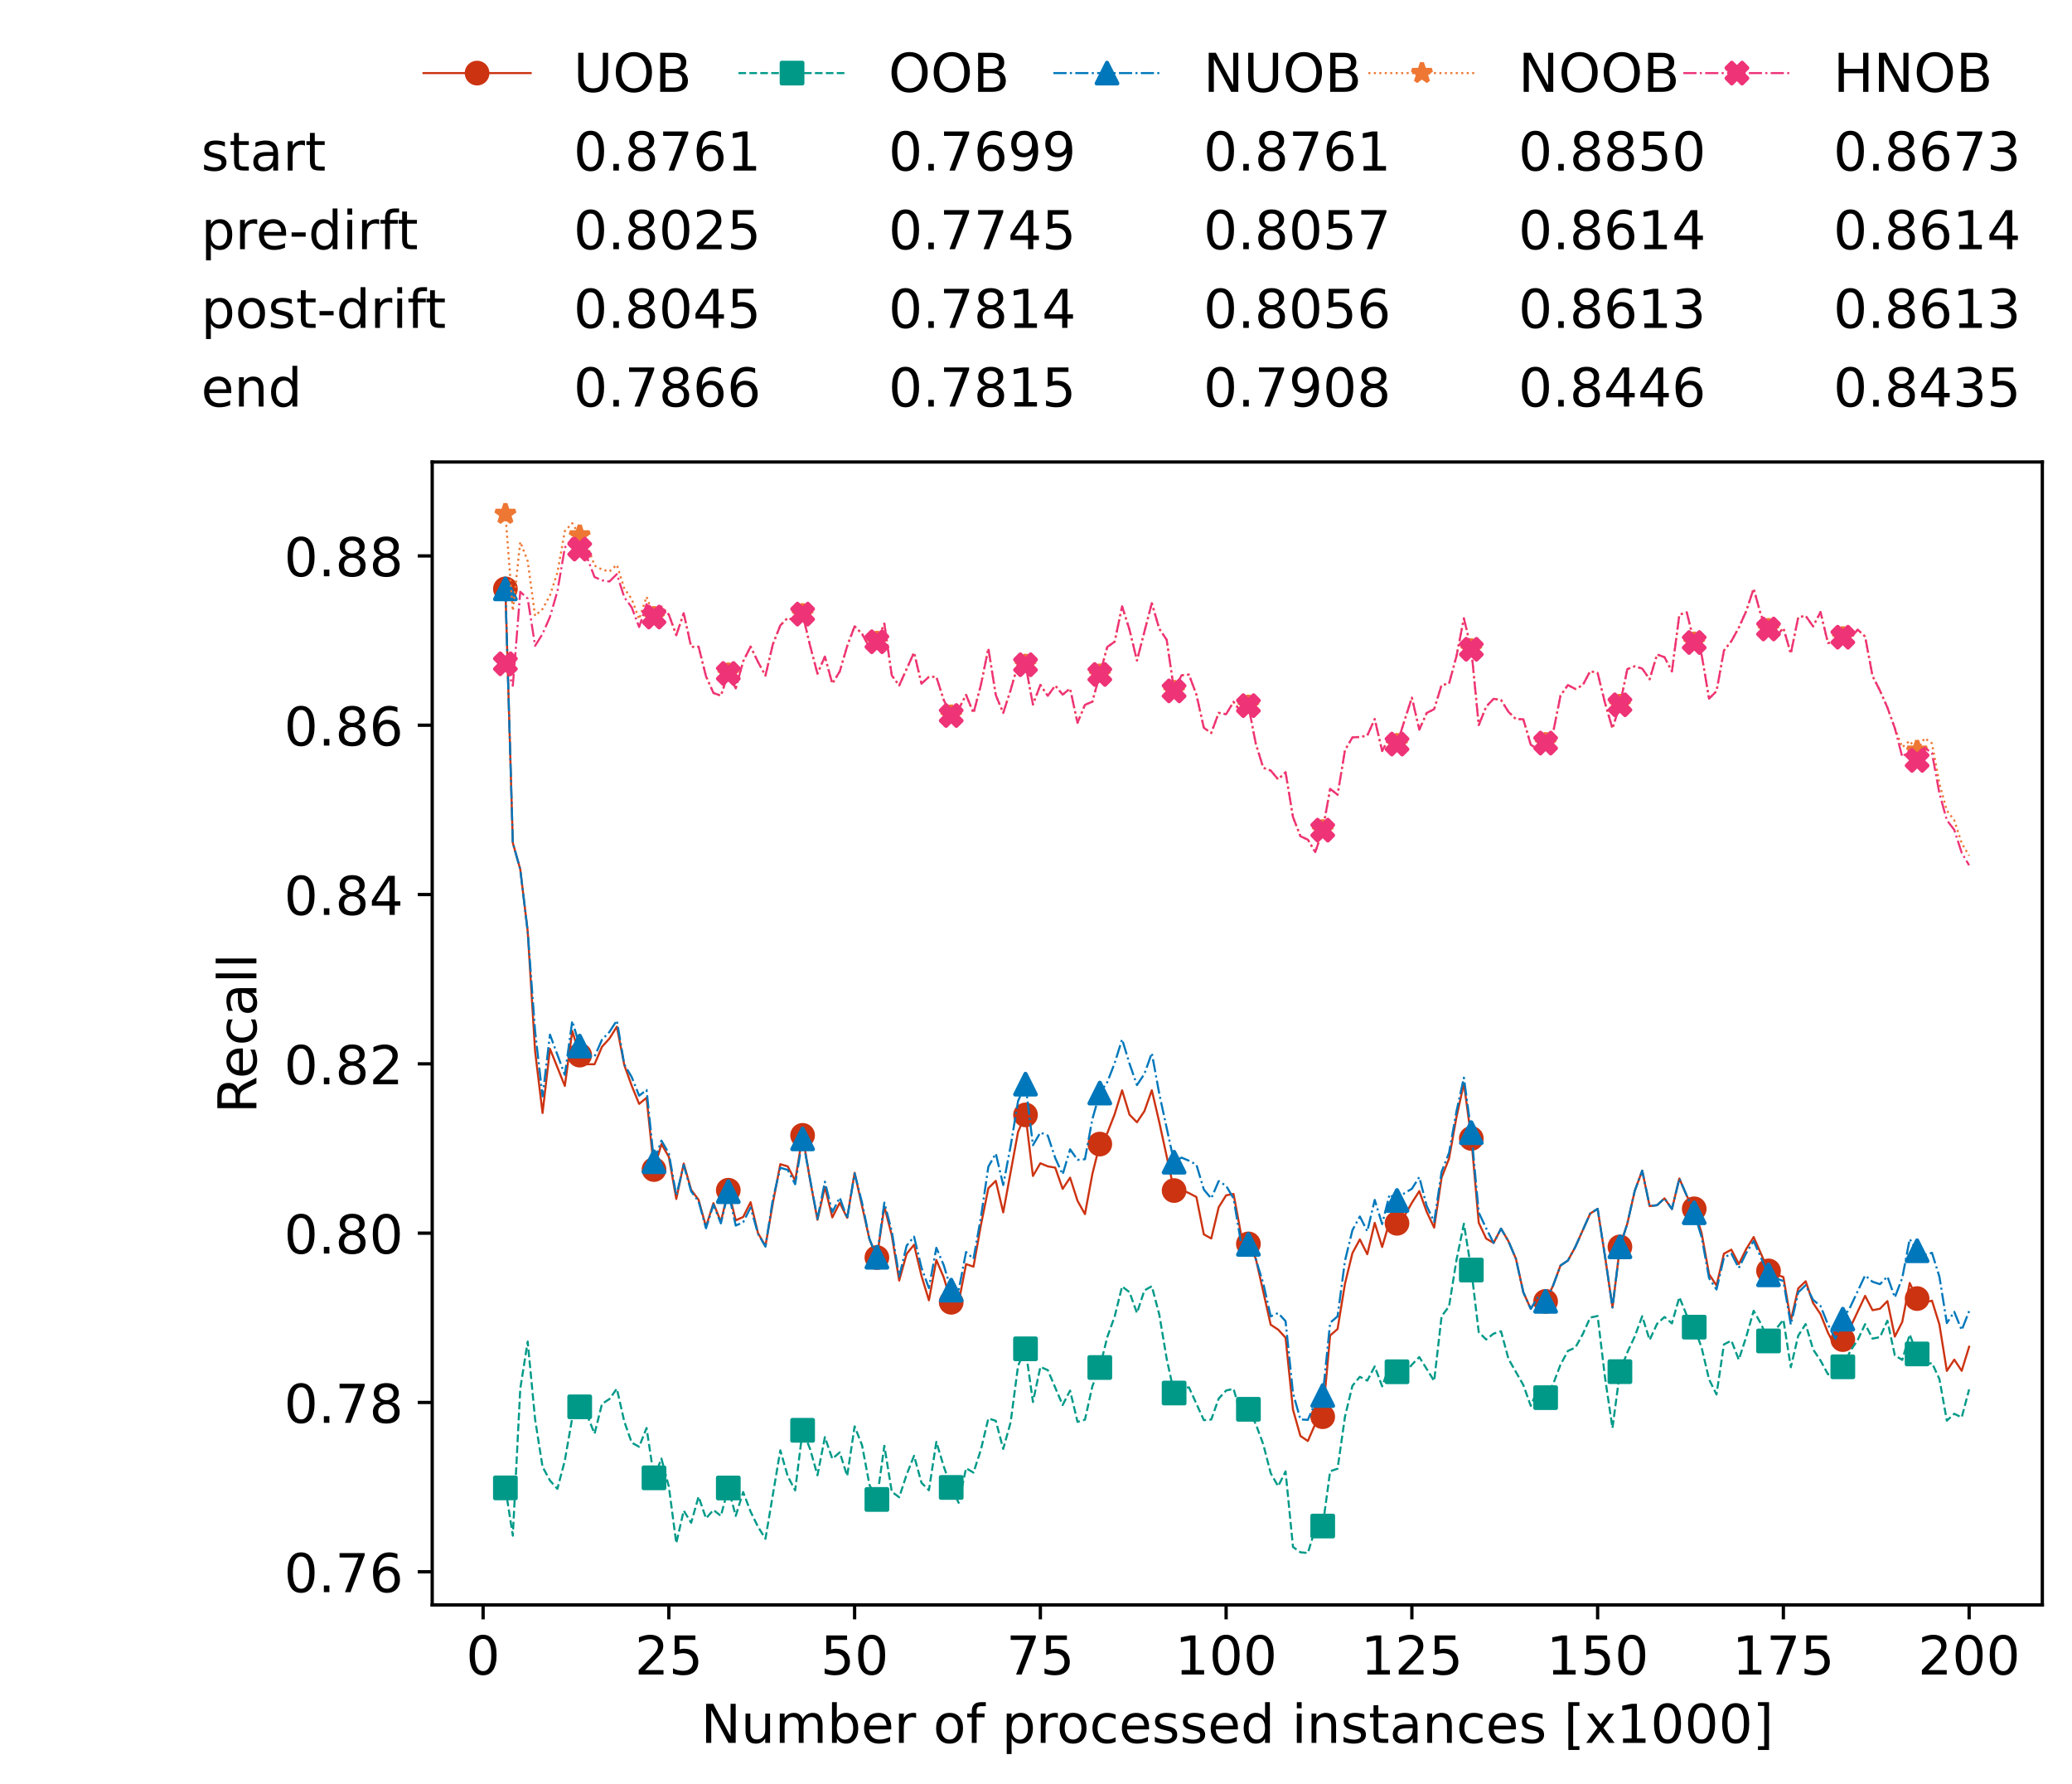 <?xml version="1.0" encoding="utf-8" standalone="no"?>
<!DOCTYPE svg PUBLIC "-//W3C//DTD SVG 1.1//EN"
  "http://www.w3.org/Graphics/SVG/1.1/DTD/svg11.dtd">
<!-- Created with matplotlib (https://matplotlib.org/) -->
<svg height="432.615pt" version="1.1" viewBox="0 0 502.65 432.615" width="502.65pt" xmlns="http://www.w3.org/2000/svg" xmlns:xlink="http://www.w3.org/1999/xlink">
 <defs>
  <style type="text/css">*{stroke-linecap:butt;stroke-linejoin:round;}</style>
 </defs>
 <g id="figure_1">
  <g id="patch_1">
   <path d="M 0 432.615 
L 502.65 432.615 
L 502.65 0 
L 0 0 
z
" style="fill:#ffffff;"/>
  </g>
  <g id="axes_1">
   <g id="patch_2">
    <path d="M 104.85 389.252 
L 495.45 389.252 
L 495.45 112.052 
L 104.85 112.052 
z
" style="fill:#ffffff;"/>
   </g>
   <g id="matplotlib.axis_1">
    <g id="xtick_1">
     <g id="line2d_1">
      <defs>
       <path d="M 0 0 
L 0 3.5 
" id="mddbdceb476" style="stroke:#000000;stroke-width:0.8;"/>
      </defs>
      <g>
       <use style="stroke:#000000;stroke-width:0.8;" x="117.197" xlink:href="#mddbdceb476" y="389.252"/>
      </g>
     </g>
     <g id="text_1">
      <!-- 0 -->
      <g transform="translate(113.061 406.13)scale(0.13 -0.13)">
       <defs>
        <path d="M 31.781 66.406 
Q 24.172 66.406 20.328 58.906 
Q 16.5 51.422 16.5 36.375 
Q 16.5 21.391 20.328 13.891 
Q 24.172 6.391 31.781 6.391 
Q 39.453 6.391 43.281 13.891 
Q 47.125 21.391 47.125 36.375 
Q 47.125 51.422 43.281 58.906 
Q 39.453 66.406 31.781 66.406 
z
M 31.781 74.219 
Q 44.047 74.219 50.516 64.516 
Q 56.984 54.828 56.984 36.375 
Q 56.984 17.969 50.516 8.266 
Q 44.047 -1.422 31.781 -1.422 
Q 19.531 -1.422 13.062 8.266 
Q 6.594 17.969 6.594 36.375 
Q 6.594 54.828 13.062 64.516 
Q 19.531 74.219 31.781 74.219 
z
" id="DejaVuSans-48"/>
       </defs>
       <use xlink:href="#DejaVuSans-48"/>
      </g>
     </g>
    </g>
    <g id="xtick_2">
     <g id="line2d_2">
      <g>
       <use style="stroke:#000000;stroke-width:0.8;" x="162.259" xlink:href="#mddbdceb476" y="389.252"/>
      </g>
     </g>
     <g id="text_2">
      <!-- 25 -->
      <g transform="translate(153.988 406.13)scale(0.13 -0.13)">
       <defs>
        <path d="M 19.188 8.297 
L 53.609 8.297 
L 53.609 0 
L 7.328 0 
L 7.328 8.297 
Q 12.938 14.109 22.625 23.891 
Q 32.328 33.688 34.812 36.531 
Q 39.547 41.844 41.422 45.531 
Q 43.312 49.219 43.312 52.781 
Q 43.312 58.594 39.234 62.25 
Q 35.156 65.922 28.609 65.922 
Q 23.969 65.922 18.812 64.312 
Q 13.672 62.703 7.812 59.422 
L 7.812 69.391 
Q 13.766 71.781 18.938 73 
Q 24.125 74.219 28.422 74.219 
Q 39.75 74.219 46.484 68.547 
Q 53.219 62.891 53.219 53.422 
Q 53.219 48.922 51.531 44.891 
Q 49.859 40.875 45.406 35.406 
Q 44.188 33.984 37.641 27.219 
Q 31.109 20.453 19.188 8.297 
z
" id="DejaVuSans-50"/>
        <path d="M 10.797 72.906 
L 49.516 72.906 
L 49.516 64.594 
L 19.828 64.594 
L 19.828 46.734 
Q 21.969 47.469 24.109 47.828 
Q 26.266 48.188 28.422 48.188 
Q 40.625 48.188 47.75 41.5 
Q 54.891 34.812 54.891 23.391 
Q 54.891 11.625 47.562 5.094 
Q 40.234 -1.422 26.906 -1.422 
Q 22.312 -1.422 17.547 -0.641 
Q 12.797 0.141 7.719 1.703 
L 7.719 11.625 
Q 12.109 9.234 16.797 8.062 
Q 21.484 6.891 26.703 6.891 
Q 35.156 6.891 40.078 11.328 
Q 45.016 15.766 45.016 23.391 
Q 45.016 31 40.078 35.438 
Q 35.156 39.891 26.703 39.891 
Q 22.75 39.891 18.812 39.016 
Q 14.891 38.141 10.797 36.281 
z
" id="DejaVuSans-53"/>
       </defs>
       <use xlink:href="#DejaVuSans-50"/>
       <use x="63.623" xlink:href="#DejaVuSans-53"/>
      </g>
     </g>
    </g>
    <g id="xtick_3">
     <g id="line2d_3">
      <g>
       <use style="stroke:#000000;stroke-width:0.8;" x="207.322" xlink:href="#mddbdceb476" y="389.252"/>
      </g>
     </g>
     <g id="text_3">
      <!-- 50 -->
      <g transform="translate(199.05 406.13)scale(0.13 -0.13)">
       <use xlink:href="#DejaVuSans-53"/>
       <use x="63.623" xlink:href="#DejaVuSans-48"/>
      </g>
     </g>
    </g>
    <g id="xtick_4">
     <g id="line2d_4">
      <g>
       <use style="stroke:#000000;stroke-width:0.8;" x="252.384" xlink:href="#mddbdceb476" y="389.252"/>
      </g>
     </g>
     <g id="text_4">
      <!-- 75 -->
      <g transform="translate(244.113 406.13)scale(0.13 -0.13)">
       <defs>
        <path d="M 8.203 72.906 
L 55.078 72.906 
L 55.078 68.703 
L 28.609 0 
L 18.312 0 
L 43.219 64.594 
L 8.203 64.594 
z
" id="DejaVuSans-55"/>
       </defs>
       <use xlink:href="#DejaVuSans-55"/>
       <use x="63.623" xlink:href="#DejaVuSans-53"/>
      </g>
     </g>
    </g>
    <g id="xtick_5">
     <g id="line2d_5">
      <g>
       <use style="stroke:#000000;stroke-width:0.8;" x="297.446" xlink:href="#mddbdceb476" y="389.252"/>
      </g>
     </g>
     <g id="text_5">
      <!-- 100 -->
      <g transform="translate(285.039 406.13)scale(0.13 -0.13)">
       <defs>
        <path d="M 12.406 8.297 
L 28.516 8.297 
L 28.516 63.922 
L 10.984 60.406 
L 10.984 69.391 
L 28.422 72.906 
L 38.281 72.906 
L 38.281 8.297 
L 54.391 8.297 
L 54.391 0 
L 12.406 0 
z
" id="DejaVuSans-49"/>
       </defs>
       <use xlink:href="#DejaVuSans-49"/>
       <use x="63.623" xlink:href="#DejaVuSans-48"/>
       <use x="127.246" xlink:href="#DejaVuSans-48"/>
      </g>
     </g>
    </g>
    <g id="xtick_6">
     <g id="line2d_6">
      <g>
       <use style="stroke:#000000;stroke-width:0.8;" x="342.509" xlink:href="#mddbdceb476" y="389.252"/>
      </g>
     </g>
     <g id="text_6">
      <!-- 125 -->
      <g transform="translate(330.102 406.13)scale(0.13 -0.13)">
       <use xlink:href="#DejaVuSans-49"/>
       <use x="63.623" xlink:href="#DejaVuSans-50"/>
       <use x="127.246" xlink:href="#DejaVuSans-53"/>
      </g>
     </g>
    </g>
    <g id="xtick_7">
     <g id="line2d_7">
      <g>
       <use style="stroke:#000000;stroke-width:0.8;" x="387.571" xlink:href="#mddbdceb476" y="389.252"/>
      </g>
     </g>
     <g id="text_7">
      <!-- 150 -->
      <g transform="translate(375.164 406.13)scale(0.13 -0.13)">
       <use xlink:href="#DejaVuSans-49"/>
       <use x="63.623" xlink:href="#DejaVuSans-53"/>
       <use x="127.246" xlink:href="#DejaVuSans-48"/>
      </g>
     </g>
    </g>
    <g id="xtick_8">
     <g id="line2d_8">
      <g>
       <use style="stroke:#000000;stroke-width:0.8;" x="432.633" xlink:href="#mddbdceb476" y="389.252"/>
      </g>
     </g>
     <g id="text_8">
      <!-- 175 -->
      <g transform="translate(420.226 406.13)scale(0.13 -0.13)">
       <use xlink:href="#DejaVuSans-49"/>
       <use x="63.623" xlink:href="#DejaVuSans-55"/>
       <use x="127.246" xlink:href="#DejaVuSans-53"/>
      </g>
     </g>
    </g>
    <g id="xtick_9">
     <g id="line2d_9">
      <g>
       <use style="stroke:#000000;stroke-width:0.8;" x="477.695" xlink:href="#mddbdceb476" y="389.252"/>
      </g>
     </g>
     <g id="text_9">
      <!-- 200 -->
      <g transform="translate(465.289 406.13)scale(0.13 -0.13)">
       <use xlink:href="#DejaVuSans-50"/>
       <use x="63.623" xlink:href="#DejaVuSans-48"/>
       <use x="127.246" xlink:href="#DejaVuSans-48"/>
      </g>
     </g>
    </g>
    <g id="text_10">
     <!-- Number of processed instances [x1000] -->
     <g transform="translate(170.025 422.711)scale(0.13 -0.13)">
      <defs>
       <path d="M 9.812 72.906 
L 23.094 72.906 
L 55.422 11.922 
L 55.422 72.906 
L 64.984 72.906 
L 64.984 0 
L 51.703 0 
L 19.391 60.984 
L 19.391 0 
L 9.812 0 
z
" id="DejaVuSans-78"/>
       <path d="M 8.5 21.578 
L 8.5 54.688 
L 17.484 54.688 
L 17.484 21.922 
Q 17.484 14.156 20.5 10.266 
Q 23.531 6.391 29.594 6.391 
Q 36.859 6.391 41.078 11.031 
Q 45.312 15.672 45.312 23.688 
L 45.312 54.688 
L 54.297 54.688 
L 54.297 0 
L 45.312 0 
L 45.312 8.406 
Q 42.047 3.422 37.719 1 
Q 33.406 -1.422 27.688 -1.422 
Q 18.266 -1.422 13.375 4.438 
Q 8.5 10.297 8.5 21.578 
z
M 31.109 56 
z
" id="DejaVuSans-117"/>
       <path d="M 52 44.188 
Q 55.375 50.25 60.062 53.125 
Q 64.75 56 71.094 56 
Q 79.641 56 84.281 50.016 
Q 88.922 44.047 88.922 33.016 
L 88.922 0 
L 79.891 0 
L 79.891 32.719 
Q 79.891 40.578 77.094 44.375 
Q 74.312 48.188 68.609 48.188 
Q 61.625 48.188 57.562 43.547 
Q 53.516 38.922 53.516 30.906 
L 53.516 0 
L 44.484 0 
L 44.484 32.719 
Q 44.484 40.625 41.703 44.406 
Q 38.922 48.188 33.109 48.188 
Q 26.219 48.188 22.156 43.531 
Q 18.109 38.875 18.109 30.906 
L 18.109 0 
L 9.078 0 
L 9.078 54.688 
L 18.109 54.688 
L 18.109 46.188 
Q 21.188 51.219 25.484 53.609 
Q 29.781 56 35.688 56 
Q 41.656 56 45.828 52.969 
Q 50 49.953 52 44.188 
z
" id="DejaVuSans-109"/>
       <path d="M 48.688 27.297 
Q 48.688 37.203 44.609 42.844 
Q 40.531 48.484 33.406 48.484 
Q 26.266 48.484 22.188 42.844 
Q 18.109 37.203 18.109 27.297 
Q 18.109 17.391 22.188 11.75 
Q 26.266 6.109 33.406 6.109 
Q 40.531 6.109 44.609 11.75 
Q 48.688 17.391 48.688 27.297 
z
M 18.109 46.391 
Q 20.953 51.266 25.266 53.625 
Q 29.594 56 35.594 56 
Q 45.562 56 51.781 48.094 
Q 58.016 40.188 58.016 27.297 
Q 58.016 14.406 51.781 6.484 
Q 45.562 -1.422 35.594 -1.422 
Q 29.594 -1.422 25.266 0.953 
Q 20.953 3.328 18.109 8.203 
L 18.109 0 
L 9.078 0 
L 9.078 75.984 
L 18.109 75.984 
z
" id="DejaVuSans-98"/>
       <path d="M 56.203 29.594 
L 56.203 25.203 
L 14.891 25.203 
Q 15.484 15.922 20.484 11.062 
Q 25.484 6.203 34.422 6.203 
Q 39.594 6.203 44.453 7.469 
Q 49.312 8.734 54.109 11.281 
L 54.109 2.781 
Q 49.266 0.734 44.188 -0.344 
Q 39.109 -1.422 33.891 -1.422 
Q 20.797 -1.422 13.156 6.188 
Q 5.516 13.812 5.516 26.812 
Q 5.516 40.234 12.766 48.109 
Q 20.016 56 32.328 56 
Q 43.359 56 49.781 48.891 
Q 56.203 41.797 56.203 29.594 
z
M 47.219 32.234 
Q 47.125 39.594 43.094 43.984 
Q 39.062 48.391 32.422 48.391 
Q 24.906 48.391 20.391 44.141 
Q 15.875 39.891 15.188 32.172 
z
" id="DejaVuSans-101"/>
       <path d="M 41.109 46.297 
Q 39.594 47.172 37.812 47.578 
Q 36.031 48 33.891 48 
Q 26.266 48 22.188 43.047 
Q 18.109 38.094 18.109 28.812 
L 18.109 0 
L 9.078 0 
L 9.078 54.688 
L 18.109 54.688 
L 18.109 46.188 
Q 20.953 51.172 25.484 53.578 
Q 30.031 56 36.531 56 
Q 37.453 56 38.578 55.875 
Q 39.703 55.766 41.062 55.516 
z
" id="DejaVuSans-114"/>
       <path id="DejaVuSans-32"/>
       <path d="M 30.609 48.391 
Q 23.391 48.391 19.188 42.75 
Q 14.984 37.109 14.984 27.297 
Q 14.984 17.484 19.156 11.844 
Q 23.344 6.203 30.609 6.203 
Q 37.797 6.203 41.984 11.859 
Q 46.188 17.531 46.188 27.297 
Q 46.188 37.016 41.984 42.703 
Q 37.797 48.391 30.609 48.391 
z
M 30.609 56 
Q 42.328 56 49.016 48.375 
Q 55.719 40.766 55.719 27.297 
Q 55.719 13.875 49.016 6.219 
Q 42.328 -1.422 30.609 -1.422 
Q 18.844 -1.422 12.172 6.219 
Q 5.516 13.875 5.516 27.297 
Q 5.516 40.766 12.172 48.375 
Q 18.844 56 30.609 56 
z
" id="DejaVuSans-111"/>
       <path d="M 37.109 75.984 
L 37.109 68.5 
L 28.516 68.5 
Q 23.688 68.5 21.797 66.547 
Q 19.922 64.594 19.922 59.516 
L 19.922 54.688 
L 34.719 54.688 
L 34.719 47.703 
L 19.922 47.703 
L 19.922 0 
L 10.891 0 
L 10.891 47.703 
L 2.297 47.703 
L 2.297 54.688 
L 10.891 54.688 
L 10.891 58.5 
Q 10.891 67.625 15.141 71.797 
Q 19.391 75.984 28.609 75.984 
z
" id="DejaVuSans-102"/>
       <path d="M 18.109 8.203 
L 18.109 -20.797 
L 9.078 -20.797 
L 9.078 54.688 
L 18.109 54.688 
L 18.109 46.391 
Q 20.953 51.266 25.266 53.625 
Q 29.594 56 35.594 56 
Q 45.562 56 51.781 48.094 
Q 58.016 40.188 58.016 27.297 
Q 58.016 14.406 51.781 6.484 
Q 45.562 -1.422 35.594 -1.422 
Q 29.594 -1.422 25.266 0.953 
Q 20.953 3.328 18.109 8.203 
z
M 48.688 27.297 
Q 48.688 37.203 44.609 42.844 
Q 40.531 48.484 33.406 48.484 
Q 26.266 48.484 22.188 42.844 
Q 18.109 37.203 18.109 27.297 
Q 18.109 17.391 22.188 11.75 
Q 26.266 6.109 33.406 6.109 
Q 40.531 6.109 44.609 11.75 
Q 48.688 17.391 48.688 27.297 
z
" id="DejaVuSans-112"/>
       <path d="M 48.781 52.594 
L 48.781 44.188 
Q 44.969 46.297 41.141 47.344 
Q 37.312 48.391 33.406 48.391 
Q 24.656 48.391 19.812 42.844 
Q 14.984 37.312 14.984 27.297 
Q 14.984 17.281 19.812 11.734 
Q 24.656 6.203 33.406 6.203 
Q 37.312 6.203 41.141 7.25 
Q 44.969 8.297 48.781 10.406 
L 48.781 2.094 
Q 45.016 0.344 40.984 -0.531 
Q 36.969 -1.422 32.422 -1.422 
Q 20.062 -1.422 12.781 6.344 
Q 5.516 14.109 5.516 27.297 
Q 5.516 40.672 12.859 48.328 
Q 20.219 56 33.016 56 
Q 37.156 56 41.109 55.141 
Q 45.062 54.297 48.781 52.594 
z
" id="DejaVuSans-99"/>
       <path d="M 44.281 53.078 
L 44.281 44.578 
Q 40.484 46.531 36.375 47.5 
Q 32.281 48.484 27.875 48.484 
Q 21.188 48.484 17.844 46.438 
Q 14.5 44.391 14.5 40.281 
Q 14.5 37.156 16.891 35.375 
Q 19.281 33.594 26.516 31.984 
L 29.594 31.297 
Q 39.156 29.25 43.188 25.516 
Q 47.219 21.781 47.219 15.094 
Q 47.219 7.469 41.188 3.016 
Q 35.156 -1.422 24.609 -1.422 
Q 20.219 -1.422 15.453 -0.562 
Q 10.688 0.297 5.422 2 
L 5.422 11.281 
Q 10.406 8.688 15.234 7.391 
Q 20.062 6.109 24.812 6.109 
Q 31.156 6.109 34.562 8.281 
Q 37.984 10.453 37.984 14.406 
Q 37.984 18.062 35.516 20.016 
Q 33.062 21.969 24.703 23.781 
L 21.578 24.516 
Q 13.234 26.266 9.516 29.906 
Q 5.812 33.547 5.812 39.891 
Q 5.812 47.609 11.281 51.797 
Q 16.75 56 26.812 56 
Q 31.781 56 36.172 55.266 
Q 40.578 54.547 44.281 53.078 
z
" id="DejaVuSans-115"/>
       <path d="M 45.406 46.391 
L 45.406 75.984 
L 54.391 75.984 
L 54.391 0 
L 45.406 0 
L 45.406 8.203 
Q 42.578 3.328 38.25 0.953 
Q 33.938 -1.422 27.875 -1.422 
Q 17.969 -1.422 11.734 6.484 
Q 5.516 14.406 5.516 27.297 
Q 5.516 40.188 11.734 48.094 
Q 17.969 56 27.875 56 
Q 33.938 56 38.25 53.625 
Q 42.578 51.266 45.406 46.391 
z
M 14.797 27.297 
Q 14.797 17.391 18.875 11.75 
Q 22.953 6.109 30.078 6.109 
Q 37.203 6.109 41.297 11.75 
Q 45.406 17.391 45.406 27.297 
Q 45.406 37.203 41.297 42.844 
Q 37.203 48.484 30.078 48.484 
Q 22.953 48.484 18.875 42.844 
Q 14.797 37.203 14.797 27.297 
z
" id="DejaVuSans-100"/>
       <path d="M 9.422 54.688 
L 18.406 54.688 
L 18.406 0 
L 9.422 0 
z
M 9.422 75.984 
L 18.406 75.984 
L 18.406 64.594 
L 9.422 64.594 
z
" id="DejaVuSans-105"/>
       <path d="M 54.891 33.016 
L 54.891 0 
L 45.906 0 
L 45.906 32.719 
Q 45.906 40.484 42.875 44.328 
Q 39.844 48.188 33.797 48.188 
Q 26.516 48.188 22.312 43.547 
Q 18.109 38.922 18.109 30.906 
L 18.109 0 
L 9.078 0 
L 9.078 54.688 
L 18.109 54.688 
L 18.109 46.188 
Q 21.344 51.125 25.703 53.562 
Q 30.078 56 35.797 56 
Q 45.219 56 50.047 50.172 
Q 54.891 44.344 54.891 33.016 
z
" id="DejaVuSans-110"/>
       <path d="M 18.312 70.219 
L 18.312 54.688 
L 36.812 54.688 
L 36.812 47.703 
L 18.312 47.703 
L 18.312 18.016 
Q 18.312 11.328 20.141 9.422 
Q 21.969 7.516 27.594 7.516 
L 36.812 7.516 
L 36.812 0 
L 27.594 0 
Q 17.188 0 13.234 3.875 
Q 9.281 7.766 9.281 18.016 
L 9.281 47.703 
L 2.688 47.703 
L 2.688 54.688 
L 9.281 54.688 
L 9.281 70.219 
z
" id="DejaVuSans-116"/>
       <path d="M 34.281 27.484 
Q 23.391 27.484 19.188 25 
Q 14.984 22.516 14.984 16.5 
Q 14.984 11.719 18.141 8.906 
Q 21.297 6.109 26.703 6.109 
Q 34.188 6.109 38.703 11.406 
Q 43.219 16.703 43.219 25.484 
L 43.219 27.484 
z
M 52.203 31.203 
L 52.203 0 
L 43.219 0 
L 43.219 8.297 
Q 40.141 3.328 35.547 0.953 
Q 30.953 -1.422 24.312 -1.422 
Q 15.922 -1.422 10.953 3.297 
Q 6 8.016 6 15.922 
Q 6 25.141 12.172 29.828 
Q 18.359 34.516 30.609 34.516 
L 43.219 34.516 
L 43.219 35.406 
Q 43.219 41.609 39.141 45 
Q 35.062 48.391 27.688 48.391 
Q 23 48.391 18.547 47.266 
Q 14.109 46.141 10.016 43.891 
L 10.016 52.203 
Q 14.938 54.109 19.578 55.047 
Q 24.219 56 28.609 56 
Q 40.484 56 46.344 49.844 
Q 52.203 43.703 52.203 31.203 
z
" id="DejaVuSans-97"/>
       <path d="M 8.594 75.984 
L 29.297 75.984 
L 29.297 69 
L 17.578 69 
L 17.578 -6.203 
L 29.297 -6.203 
L 29.297 -13.188 
L 8.594 -13.188 
z
" id="DejaVuSans-91"/>
       <path d="M 54.891 54.688 
L 35.109 28.078 
L 55.906 0 
L 45.312 0 
L 29.391 21.484 
L 13.484 0 
L 2.875 0 
L 24.125 28.609 
L 4.688 54.688 
L 15.281 54.688 
L 29.781 35.203 
L 44.281 54.688 
z
" id="DejaVuSans-120"/>
       <path d="M 30.422 75.984 
L 30.422 -13.188 
L 9.719 -13.188 
L 9.719 -6.203 
L 21.391 -6.203 
L 21.391 69 
L 9.719 69 
L 9.719 75.984 
z
" id="DejaVuSans-93"/>
      </defs>
      <use xlink:href="#DejaVuSans-78"/>
      <use x="74.805" xlink:href="#DejaVuSans-117"/>
      <use x="138.184" xlink:href="#DejaVuSans-109"/>
      <use x="235.596" xlink:href="#DejaVuSans-98"/>
      <use x="299.072" xlink:href="#DejaVuSans-101"/>
      <use x="360.596" xlink:href="#DejaVuSans-114"/>
      <use x="401.709" xlink:href="#DejaVuSans-32"/>
      <use x="433.496" xlink:href="#DejaVuSans-111"/>
      <use x="494.678" xlink:href="#DejaVuSans-102"/>
      <use x="529.883" xlink:href="#DejaVuSans-32"/>
      <use x="561.67" xlink:href="#DejaVuSans-112"/>
      <use x="625.146" xlink:href="#DejaVuSans-114"/>
      <use x="664.01" xlink:href="#DejaVuSans-111"/>
      <use x="725.191" xlink:href="#DejaVuSans-99"/>
      <use x="780.172" xlink:href="#DejaVuSans-101"/>
      <use x="841.695" xlink:href="#DejaVuSans-115"/>
      <use x="893.795" xlink:href="#DejaVuSans-115"/>
      <use x="945.895" xlink:href="#DejaVuSans-101"/>
      <use x="1007.418" xlink:href="#DejaVuSans-100"/>
      <use x="1070.895" xlink:href="#DejaVuSans-32"/>
      <use x="1102.682" xlink:href="#DejaVuSans-105"/>
      <use x="1130.465" xlink:href="#DejaVuSans-110"/>
      <use x="1193.844" xlink:href="#DejaVuSans-115"/>
      <use x="1245.943" xlink:href="#DejaVuSans-116"/>
      <use x="1285.152" xlink:href="#DejaVuSans-97"/>
      <use x="1346.432" xlink:href="#DejaVuSans-110"/>
      <use x="1409.811" xlink:href="#DejaVuSans-99"/>
      <use x="1464.791" xlink:href="#DejaVuSans-101"/>
      <use x="1526.314" xlink:href="#DejaVuSans-115"/>
      <use x="1578.414" xlink:href="#DejaVuSans-32"/>
      <use x="1610.201" xlink:href="#DejaVuSans-91"/>
      <use x="1649.215" xlink:href="#DejaVuSans-120"/>
      <use x="1708.395" xlink:href="#DejaVuSans-49"/>
      <use x="1772.018" xlink:href="#DejaVuSans-48"/>
      <use x="1835.641" xlink:href="#DejaVuSans-48"/>
      <use x="1899.264" xlink:href="#DejaVuSans-48"/>
      <use x="1962.887" xlink:href="#DejaVuSans-93"/>
     </g>
    </g>
   </g>
   <g id="matplotlib.axis_2">
    <g id="ytick_1">
     <g id="line2d_10">
      <defs>
       <path d="M 0 0 
L -3.5 0 
" id="m9c385c80b7" style="stroke:#000000;stroke-width:0.8;"/>
      </defs>
      <g>
       <use style="stroke:#000000;stroke-width:0.8;" x="104.85" xlink:href="#m9c385c80b7" y="381.211"/>
      </g>
     </g>
     <g id="text_11">
      <!-- 0.76 -->
      <g transform="translate(68.905 386.15)scale(0.13 -0.13)">
       <defs>
        <path d="M 10.688 12.406 
L 21 12.406 
L 21 0 
L 10.688 0 
z
" id="DejaVuSans-46"/>
        <path d="M 33.016 40.375 
Q 26.375 40.375 22.484 35.828 
Q 18.609 31.297 18.609 23.391 
Q 18.609 15.531 22.484 10.953 
Q 26.375 6.391 33.016 6.391 
Q 39.656 6.391 43.531 10.953 
Q 47.406 15.531 47.406 23.391 
Q 47.406 31.297 43.531 35.828 
Q 39.656 40.375 33.016 40.375 
z
M 52.594 71.297 
L 52.594 62.312 
Q 48.875 64.062 45.094 64.984 
Q 41.312 65.922 37.594 65.922 
Q 27.828 65.922 22.672 59.328 
Q 17.531 52.734 16.797 39.406 
Q 19.672 43.656 24.016 45.922 
Q 28.375 48.188 33.594 48.188 
Q 44.578 48.188 50.953 41.516 
Q 57.328 34.859 57.328 23.391 
Q 57.328 12.156 50.688 5.359 
Q 44.047 -1.422 33.016 -1.422 
Q 20.359 -1.422 13.672 8.266 
Q 6.984 17.969 6.984 36.375 
Q 6.984 53.656 15.188 63.938 
Q 23.391 74.219 37.203 74.219 
Q 40.922 74.219 44.703 73.484 
Q 48.484 72.75 52.594 71.297 
z
" id="DejaVuSans-54"/>
       </defs>
       <use xlink:href="#DejaVuSans-48"/>
       <use x="63.623" xlink:href="#DejaVuSans-46"/>
       <use x="95.41" xlink:href="#DejaVuSans-55"/>
       <use x="159.033" xlink:href="#DejaVuSans-54"/>
      </g>
     </g>
    </g>
    <g id="ytick_2">
     <g id="line2d_11">
      <g>
       <use style="stroke:#000000;stroke-width:0.8;" x="104.85" xlink:href="#m9c385c80b7" y="340.147"/>
      </g>
     </g>
     <g id="text_12">
      <!-- 0.78 -->
      <g transform="translate(68.905 345.086)scale(0.13 -0.13)">
       <defs>
        <path d="M 31.781 34.625 
Q 24.75 34.625 20.719 30.859 
Q 16.703 27.094 16.703 20.516 
Q 16.703 13.922 20.719 10.156 
Q 24.75 6.391 31.781 6.391 
Q 38.812 6.391 42.859 10.172 
Q 46.922 13.969 46.922 20.516 
Q 46.922 27.094 42.891 30.859 
Q 38.875 34.625 31.781 34.625 
z
M 21.922 38.812 
Q 15.578 40.375 12.031 44.719 
Q 8.5 49.078 8.5 55.328 
Q 8.5 64.062 14.719 69.141 
Q 20.953 74.219 31.781 74.219 
Q 42.672 74.219 48.875 69.141 
Q 55.078 64.062 55.078 55.328 
Q 55.078 49.078 51.531 44.719 
Q 48 40.375 41.703 38.812 
Q 48.828 37.156 52.797 32.312 
Q 56.781 27.484 56.781 20.516 
Q 56.781 9.906 50.312 4.234 
Q 43.844 -1.422 31.781 -1.422 
Q 19.734 -1.422 13.25 4.234 
Q 6.781 9.906 6.781 20.516 
Q 6.781 27.484 10.781 32.312 
Q 14.797 37.156 21.922 38.812 
z
M 18.312 54.391 
Q 18.312 48.734 21.844 45.562 
Q 25.391 42.391 31.781 42.391 
Q 38.141 42.391 41.719 45.562 
Q 45.312 48.734 45.312 54.391 
Q 45.312 60.062 41.719 63.234 
Q 38.141 66.406 31.781 66.406 
Q 25.391 66.406 21.844 63.234 
Q 18.312 60.062 18.312 54.391 
z
" id="DejaVuSans-56"/>
       </defs>
       <use xlink:href="#DejaVuSans-48"/>
       <use x="63.623" xlink:href="#DejaVuSans-46"/>
       <use x="95.41" xlink:href="#DejaVuSans-55"/>
       <use x="159.033" xlink:href="#DejaVuSans-56"/>
      </g>
     </g>
    </g>
    <g id="ytick_3">
     <g id="line2d_12">
      <g>
       <use style="stroke:#000000;stroke-width:0.8;" x="104.85" xlink:href="#m9c385c80b7" y="299.083"/>
      </g>
     </g>
     <g id="text_13">
      <!-- 0.80 -->
      <g transform="translate(68.905 304.022)scale(0.13 -0.13)">
       <use xlink:href="#DejaVuSans-48"/>
       <use x="63.623" xlink:href="#DejaVuSans-46"/>
       <use x="95.41" xlink:href="#DejaVuSans-56"/>
       <use x="159.033" xlink:href="#DejaVuSans-48"/>
      </g>
     </g>
    </g>
    <g id="ytick_4">
     <g id="line2d_13">
      <g>
       <use style="stroke:#000000;stroke-width:0.8;" x="104.85" xlink:href="#m9c385c80b7" y="258.019"/>
      </g>
     </g>
     <g id="text_14">
      <!-- 0.82 -->
      <g transform="translate(68.905 262.958)scale(0.13 -0.13)">
       <use xlink:href="#DejaVuSans-48"/>
       <use x="63.623" xlink:href="#DejaVuSans-46"/>
       <use x="95.41" xlink:href="#DejaVuSans-56"/>
       <use x="159.033" xlink:href="#DejaVuSans-50"/>
      </g>
     </g>
    </g>
    <g id="ytick_5">
     <g id="line2d_14">
      <g>
       <use style="stroke:#000000;stroke-width:0.8;" x="104.85" xlink:href="#m9c385c80b7" y="216.955"/>
      </g>
     </g>
     <g id="text_15">
      <!-- 0.84 -->
      <g transform="translate(68.905 221.894)scale(0.13 -0.13)">
       <defs>
        <path d="M 37.797 64.312 
L 12.891 25.391 
L 37.797 25.391 
z
M 35.203 72.906 
L 47.609 72.906 
L 47.609 25.391 
L 58.016 25.391 
L 58.016 17.188 
L 47.609 17.188 
L 47.609 0 
L 37.797 0 
L 37.797 17.188 
L 4.891 17.188 
L 4.891 26.703 
z
" id="DejaVuSans-52"/>
       </defs>
       <use xlink:href="#DejaVuSans-48"/>
       <use x="63.623" xlink:href="#DejaVuSans-46"/>
       <use x="95.41" xlink:href="#DejaVuSans-56"/>
       <use x="159.033" xlink:href="#DejaVuSans-52"/>
      </g>
     </g>
    </g>
    <g id="ytick_6">
     <g id="line2d_15">
      <g>
       <use style="stroke:#000000;stroke-width:0.8;" x="104.85" xlink:href="#m9c385c80b7" y="175.891"/>
      </g>
     </g>
     <g id="text_16">
      <!-- 0.86 -->
      <g transform="translate(68.905 180.83)scale(0.13 -0.13)">
       <use xlink:href="#DejaVuSans-48"/>
       <use x="63.623" xlink:href="#DejaVuSans-46"/>
       <use x="95.41" xlink:href="#DejaVuSans-56"/>
       <use x="159.033" xlink:href="#DejaVuSans-54"/>
      </g>
     </g>
    </g>
    <g id="ytick_7">
     <g id="line2d_16">
      <g>
       <use style="stroke:#000000;stroke-width:0.8;" x="104.85" xlink:href="#m9c385c80b7" y="134.827"/>
      </g>
     </g>
     <g id="text_17">
      <!-- 0.88 -->
      <g transform="translate(68.905 139.766)scale(0.13 -0.13)">
       <use xlink:href="#DejaVuSans-48"/>
       <use x="63.623" xlink:href="#DejaVuSans-46"/>
       <use x="95.41" xlink:href="#DejaVuSans-56"/>
       <use x="159.033" xlink:href="#DejaVuSans-56"/>
      </g>
     </g>
    </g>
    <g id="text_18">
     <!-- Recall -->
     <g transform="translate(62.201 270.044)rotate(-90)scale(0.13 -0.13)">
      <defs>
       <path d="M 44.391 34.188 
Q 47.562 33.109 50.562 29.594 
Q 53.562 26.078 56.594 19.922 
L 66.609 0 
L 56 0 
L 46.688 18.703 
Q 43.062 26.031 39.672 28.422 
Q 36.281 30.812 30.422 30.812 
L 19.672 30.812 
L 19.672 0 
L 9.812 0 
L 9.812 72.906 
L 32.078 72.906 
Q 44.578 72.906 50.734 67.672 
Q 56.891 62.453 56.891 51.906 
Q 56.891 45.016 53.688 40.469 
Q 50.484 35.938 44.391 34.188 
z
M 19.672 64.797 
L 19.672 38.922 
L 32.078 38.922 
Q 39.203 38.922 42.844 42.219 
Q 46.484 45.516 46.484 51.906 
Q 46.484 58.297 42.844 61.547 
Q 39.203 64.797 32.078 64.797 
z
" id="DejaVuSans-82"/>
       <path d="M 9.422 75.984 
L 18.406 75.984 
L 18.406 0 
L 9.422 0 
z
" id="DejaVuSans-108"/>
      </defs>
      <use xlink:href="#DejaVuSans-82"/>
      <use x="64.982" xlink:href="#DejaVuSans-101"/>
      <use x="126.506" xlink:href="#DejaVuSans-99"/>
      <use x="181.486" xlink:href="#DejaVuSans-97"/>
      <use x="242.766" xlink:href="#DejaVuSans-108"/>
      <use x="270.549" xlink:href="#DejaVuSans-108"/>
     </g>
    </g>
   </g>
   <g id="line2d_17"/>
   <g id="line2d_18"/>
   <g id="line2d_19"/>
   <g id="line2d_20"/>
   <g id="line2d_21"/>
   <g id="line2d_22">
    <path clip-path="url(#p751002310a)" d="M 122.605 142.822 
L 124.407 204.432 
L 126.21 210.841 
L 128.012 225.856 
L 129.815 254.995 
L 131.617 269.947 
L 133.419 254.382 
L 137.024 263.375 
L 138.827 250.037 
L 140.629 255.904 
L 142.432 258.12 
L 144.234 258.112 
L 146.037 253.876 
L 147.839 251.889 
L 149.642 249.005 
L 151.444 258.308 
L 153.247 263.326 
L 155.049 267.737 
L 156.852 266.247 
L 158.654 283.656 
L 160.457 277.477 
L 162.259 280.585 
L 164.062 290.794 
L 165.864 282.193 
L 167.667 288.577 
L 169.469 290.99 
L 171.272 297.533 
L 173.074 291.799 
L 174.877 296.343 
L 176.679 288.663 
L 178.482 295.977 
L 180.284 295.16 
L 182.087 291.579 
L 183.889 299.083 
L 185.692 302.187 
L 187.494 291.748 
L 189.297 282.356 
L 191.099 282.886 
L 192.902 286.363 
L 194.704 275.358 
L 196.507 286.184 
L 198.309 295.829 
L 200.112 287.885 
L 201.914 295.254 
L 203.717 291.723 
L 205.519 295.37 
L 207.322 284.441 
L 210.927 300.579 
L 212.729 305.002 
L 214.532 292.652 
L 216.334 299.585 
L 218.137 310.583 
L 219.939 304.106 
L 221.742 301.897 
L 223.544 309.428 
L 225.347 315.364 
L 227.149 305.587 
L 228.952 309.834 
L 230.754 315.852 
L 232.557 315.926 
L 234.359 306.592 
L 236.162 307.204 
L 237.964 297.112 
L 239.767 288.185 
L 241.569 286.392 
L 243.372 294.047 
L 246.976 274.498 
L 248.779 270.401 
L 250.581 285.212 
L 252.384 282.126 
L 254.186 282.882 
L 255.989 283.19 
L 257.791 288.346 
L 259.594 285.626 
L 261.396 291.233 
L 263.199 294.467 
L 265.001 284.723 
L 266.804 277.477 
L 268.606 274.85 
L 270.409 270.224 
L 272.211 264.435 
L 274.014 270.357 
L 275.816 272.185 
L 277.619 269.499 
L 279.421 264.417 
L 281.224 272.138 
L 284.829 288.746 
L 286.631 288.6 
L 288.434 289.366 
L 290.236 290.314 
L 292.039 299.372 
L 293.841 300.38 
L 295.644 292.792 
L 297.446 289.906 
L 299.249 289.575 
L 301.051 299.262 
L 302.854 301.686 
L 304.656 305.308 
L 308.261 321.293 
L 310.064 322.472 
L 311.866 324.438 
L 313.669 341.893 
L 315.471 348.275 
L 317.274 349.494 
L 319.076 345.346 
L 320.879 343.603 
L 322.681 323.896 
L 324.484 322.341 
L 326.286 311.308 
L 328.089 303.912 
L 329.891 300.597 
L 331.694 304.188 
L 333.496 296.579 
L 335.299 302.444 
L 337.101 296.273 
L 338.904 296.694 
L 340.706 294.912 
L 342.509 291.724 
L 344.311 288.888 
L 346.114 293.925 
L 347.916 297.736 
L 349.719 285.603 
L 351.521 281.011 
L 353.324 270.959 
L 355.126 262.77 
L 356.928 276.115 
L 358.731 296.563 
L 360.533 300.392 
L 362.336 301.452 
L 364.138 297.984 
L 365.941 301.055 
L 367.743 305.277 
L 369.546 313.425 
L 371.348 317.426 
L 373.151 314.525 
L 374.953 315.628 
L 376.756 311.826 
L 378.558 306.942 
L 380.361 305.72 
L 382.163 302.421 
L 385.768 294.334 
L 387.571 293.185 
L 389.373 304.771 
L 391.176 317.108 
L 392.978 302.409 
L 394.781 296.731 
L 396.583 288.803 
L 398.386 283.915 
L 400.188 292.522 
L 401.991 292.298 
L 403.793 290.646 
L 405.596 293.233 
L 407.398 285.824 
L 409.201 290.074 
L 411.003 293.177 
L 412.806 299.111 
L 414.608 309.034 
L 416.411 311.783 
L 418.213 304.065 
L 420.016 303.088 
L 421.818 306.575 
L 423.621 302.928 
L 425.423 300.032 
L 429.028 308.235 
L 430.831 309.085 
L 432.633 309.734 
L 434.436 320.295 
L 436.238 312.488 
L 438.041 310.751 
L 439.843 316.027 
L 441.646 318.735 
L 443.448 323.231 
L 445.251 326.7 
L 447.053 324.903 
L 448.856 321.956 
L 452.461 314.289 
L 454.263 317.768 
L 456.066 317.416 
L 457.868 315.558 
L 459.671 324.163 
L 461.473 320.604 
L 463.276 311.167 
L 465.078 314.948 
L 466.881 315.939 
L 468.683 315.45 
L 470.485 321.243 
L 472.288 332.487 
L 474.09 329.759 
L 475.893 332.468 
L 477.695 326.634 
L 477.695 326.634 
" style="fill:none;stroke:#cc3311;stroke-linecap:square;stroke-width:0.5;"/>
    <defs>
     <path d="M 0 2.5 
C 0.663 2.5 1.299 2.237 1.768 1.768 
C 2.237 1.299 2.5 0.663 2.5 0 
C 2.5 -0.663 2.237 -1.299 1.768 -1.768 
C 1.299 -2.237 0.663 -2.5 0 -2.5 
C -0.663 -2.5 -1.299 -2.237 -1.768 -1.768 
C -2.237 -1.299 -2.5 -0.663 -2.5 0 
C -2.5 0.663 -2.237 1.299 -1.768 1.768 
C -1.299 2.237 -0.663 2.5 0 2.5 
z
" id="m1d9fe3ff54" style="stroke:#cc3311;"/>
    </defs>
    <g clip-path="url(#p751002310a)">
     <use style="fill:#cc3311;stroke:#cc3311;" x="122.605" xlink:href="#m1d9fe3ff54" y="142.822"/>
     <use style="fill:#cc3311;stroke:#cc3311;" x="140.629" xlink:href="#m1d9fe3ff54" y="255.904"/>
     <use style="fill:#cc3311;stroke:#cc3311;" x="158.654" xlink:href="#m1d9fe3ff54" y="283.656"/>
     <use style="fill:#cc3311;stroke:#cc3311;" x="176.679" xlink:href="#m1d9fe3ff54" y="288.663"/>
     <use style="fill:#cc3311;stroke:#cc3311;" x="194.704" xlink:href="#m1d9fe3ff54" y="275.358"/>
     <use style="fill:#cc3311;stroke:#cc3311;" x="212.729" xlink:href="#m1d9fe3ff54" y="305.002"/>
     <use style="fill:#cc3311;stroke:#cc3311;" x="230.754" xlink:href="#m1d9fe3ff54" y="315.852"/>
     <use style="fill:#cc3311;stroke:#cc3311;" x="248.779" xlink:href="#m1d9fe3ff54" y="270.401"/>
     <use style="fill:#cc3311;stroke:#cc3311;" x="266.804" xlink:href="#m1d9fe3ff54" y="277.477"/>
     <use style="fill:#cc3311;stroke:#cc3311;" x="284.829" xlink:href="#m1d9fe3ff54" y="288.746"/>
     <use style="fill:#cc3311;stroke:#cc3311;" x="302.854" xlink:href="#m1d9fe3ff54" y="301.686"/>
     <use style="fill:#cc3311;stroke:#cc3311;" x="320.879" xlink:href="#m1d9fe3ff54" y="343.603"/>
     <use style="fill:#cc3311;stroke:#cc3311;" x="338.904" xlink:href="#m1d9fe3ff54" y="296.694"/>
     <use style="fill:#cc3311;stroke:#cc3311;" x="356.928" xlink:href="#m1d9fe3ff54" y="276.115"/>
     <use style="fill:#cc3311;stroke:#cc3311;" x="374.953" xlink:href="#m1d9fe3ff54" y="315.628"/>
     <use style="fill:#cc3311;stroke:#cc3311;" x="392.978" xlink:href="#m1d9fe3ff54" y="302.409"/>
     <use style="fill:#cc3311;stroke:#cc3311;" x="411.003" xlink:href="#m1d9fe3ff54" y="293.177"/>
     <use style="fill:#cc3311;stroke:#cc3311;" x="429.028" xlink:href="#m1d9fe3ff54" y="308.235"/>
     <use style="fill:#cc3311;stroke:#cc3311;" x="447.053" xlink:href="#m1d9fe3ff54" y="324.903"/>
     <use style="fill:#cc3311;stroke:#cc3311;" x="465.078" xlink:href="#m1d9fe3ff54" y="314.948"/>
    </g>
   </g>
   <g id="line2d_23"/>
   <g id="line2d_24"/>
   <g id="line2d_25"/>
   <g id="line2d_26"/>
   <g id="line2d_27">
    <path clip-path="url(#p751002310a)" d="M 122.605 360.86 
L 124.407 372.452 
L 126.21 336.821 
L 128.012 325.374 
L 129.815 344.271 
L 131.617 355.751 
L 133.419 359.076 
L 135.222 361.102 
L 137.024 354.211 
L 138.827 343.867 
L 140.629 341.205 
L 142.432 343.225 
L 144.234 347.726 
L 146.037 340.5 
L 147.839 339.318 
L 149.642 336.804 
L 151.444 344.755 
L 153.247 349.888 
L 155.049 350.893 
L 156.852 346.337 
L 158.654 358.423 
L 160.457 353.752 
L 162.259 360.561 
L 164.062 374.276 
L 165.864 366.37 
L 167.667 369.332 
L 169.469 362.982 
L 171.272 368.253 
L 173.074 366.219 
L 174.877 367.656 
L 176.679 360.886 
L 178.482 367.653 
L 180.284 361.858 
L 182.087 366.633 
L 183.889 370.305 
L 185.692 373.206 
L 189.297 351.757 
L 191.099 358.039 
L 192.902 361.471 
L 194.704 346.899 
L 196.507 351.386 
L 198.309 357.803 
L 200.112 348.554 
L 201.914 353.81 
L 203.717 352.252 
L 205.519 357.98 
L 207.322 345.939 
L 209.124 350.511 
L 210.927 360.154 
L 212.729 363.668 
L 214.532 350.649 
L 216.334 361.791 
L 218.137 363.137 
L 219.939 357.652 
L 221.742 353.074 
L 223.544 359.618 
L 225.347 361.434 
L 227.149 349.701 
L 228.952 355.701 
L 230.754 360.754 
L 232.557 364.478 
L 234.359 356.088 
L 236.162 357.157 
L 237.964 351.569 
L 239.767 344.015 
L 241.569 344.596 
L 243.372 351.418 
L 245.174 344.939 
L 246.976 331.238 
L 248.779 327.142 
L 250.581 340.036 
L 252.384 331.512 
L 254.186 332.304 
L 257.791 340.77 
L 259.594 337.259 
L 261.396 344.85 
L 263.199 344.324 
L 265.001 336.195 
L 266.804 331.669 
L 268.606 324.322 
L 270.409 319.297 
L 272.211 312.003 
L 274.014 313.413 
L 275.816 318.446 
L 277.619 312.97 
L 279.421 311.953 
L 281.224 318.795 
L 283.026 329.534 
L 284.829 337.856 
L 286.631 336.694 
L 288.434 336.482 
L 292.039 344.434 
L 293.841 344.288 
L 295.644 339.207 
L 297.446 337.251 
L 299.249 336.829 
L 301.051 343.148 
L 302.854 341.804 
L 304.656 345.426 
L 306.459 350.287 
L 308.261 357.293 
L 310.064 360.475 
L 311.866 356.865 
L 313.669 375.185 
L 315.471 376.485 
L 317.274 376.652 
L 319.076 370.779 
L 320.879 370.116 
L 322.681 356.825 
L 324.484 356.212 
L 326.286 343.547 
L 328.089 336.086 
L 329.891 333.925 
L 331.694 334.842 
L 333.496 331.406 
L 335.299 336.234 
L 337.101 331.247 
L 338.904 332.705 
L 340.706 333.204 
L 342.509 330.985 
L 344.311 329.134 
L 347.916 334.939 
L 349.719 319.221 
L 351.521 316.86 
L 353.324 305.629 
L 355.126 296.789 
L 356.928 308.028 
L 358.731 323.096 
L 360.533 324.868 
L 362.336 323.454 
L 364.138 322.882 
L 365.941 329.575 
L 369.546 335.911 
L 371.348 340.971 
L 373.151 336.731 
L 374.953 338.981 
L 376.756 335.749 
L 378.558 331 
L 380.361 327.64 
L 382.163 326.838 
L 383.966 323.578 
L 385.768 319.564 
L 387.571 319.174 
L 389.373 334.181 
L 391.176 346.349 
L 392.978 332.676 
L 394.781 327.994 
L 396.583 324.115 
L 398.386 319.227 
L 400.188 324.993 
L 401.991 321.064 
L 403.793 319.412 
L 405.596 320.962 
L 407.398 314.612 
L 409.201 319.038 
L 411.003 321.875 
L 412.806 326.877 
L 414.608 334.542 
L 416.411 338.208 
L 418.213 326.071 
L 420.016 325.137 
L 421.818 329.764 
L 423.621 324.218 
L 425.423 317.901 
L 427.226 321.121 
L 429.028 325.226 
L 430.831 322.36 
L 432.633 320.076 
L 434.436 331.605 
L 436.238 323.942 
L 438.041 321.136 
L 439.843 327.274 
L 441.646 329.983 
L 443.448 333.303 
L 445.251 333.199 
L 447.053 331.497 
L 448.856 327.678 
L 450.658 325.001 
L 452.461 321.156 
L 454.263 324.664 
L 456.066 324.294 
L 457.868 320.319 
L 459.671 328.717 
L 461.473 329.824 
L 463.276 323.664 
L 465.078 328.378 
L 466.881 331.052 
L 468.683 330.563 
L 470.485 334.455 
L 472.288 344.558 
L 474.09 342.888 
L 475.893 343.775 
L 477.695 336.972 
L 477.695 336.972 
" style="fill:none;stroke:#009988;stroke-dasharray:1.85,0.8;stroke-dashoffset:0;stroke-width:0.5;"/>
    <defs>
     <path d="M -2.5 2.5 
L 2.5 2.5 
L 2.5 -2.5 
L -2.5 -2.5 
z
" id="m6fc78cf707" style="stroke:#009988;stroke-linejoin:miter;"/>
    </defs>
    <g clip-path="url(#p751002310a)">
     <use style="fill:#009988;stroke:#009988;stroke-linejoin:miter;" x="122.605" xlink:href="#m6fc78cf707" y="360.86"/>
     <use style="fill:#009988;stroke:#009988;stroke-linejoin:miter;" x="140.629" xlink:href="#m6fc78cf707" y="341.205"/>
     <use style="fill:#009988;stroke:#009988;stroke-linejoin:miter;" x="158.654" xlink:href="#m6fc78cf707" y="358.423"/>
     <use style="fill:#009988;stroke:#009988;stroke-linejoin:miter;" x="176.679" xlink:href="#m6fc78cf707" y="360.886"/>
     <use style="fill:#009988;stroke:#009988;stroke-linejoin:miter;" x="194.704" xlink:href="#m6fc78cf707" y="346.899"/>
     <use style="fill:#009988;stroke:#009988;stroke-linejoin:miter;" x="212.729" xlink:href="#m6fc78cf707" y="363.668"/>
     <use style="fill:#009988;stroke:#009988;stroke-linejoin:miter;" x="230.754" xlink:href="#m6fc78cf707" y="360.754"/>
     <use style="fill:#009988;stroke:#009988;stroke-linejoin:miter;" x="248.779" xlink:href="#m6fc78cf707" y="327.142"/>
     <use style="fill:#009988;stroke:#009988;stroke-linejoin:miter;" x="266.804" xlink:href="#m6fc78cf707" y="331.669"/>
     <use style="fill:#009988;stroke:#009988;stroke-linejoin:miter;" x="284.829" xlink:href="#m6fc78cf707" y="337.856"/>
     <use style="fill:#009988;stroke:#009988;stroke-linejoin:miter;" x="302.854" xlink:href="#m6fc78cf707" y="341.804"/>
     <use style="fill:#009988;stroke:#009988;stroke-linejoin:miter;" x="320.879" xlink:href="#m6fc78cf707" y="370.116"/>
     <use style="fill:#009988;stroke:#009988;stroke-linejoin:miter;" x="338.904" xlink:href="#m6fc78cf707" y="332.705"/>
     <use style="fill:#009988;stroke:#009988;stroke-linejoin:miter;" x="356.928" xlink:href="#m6fc78cf707" y="308.028"/>
     <use style="fill:#009988;stroke:#009988;stroke-linejoin:miter;" x="374.953" xlink:href="#m6fc78cf707" y="338.981"/>
     <use style="fill:#009988;stroke:#009988;stroke-linejoin:miter;" x="392.978" xlink:href="#m6fc78cf707" y="332.676"/>
     <use style="fill:#009988;stroke:#009988;stroke-linejoin:miter;" x="411.003" xlink:href="#m6fc78cf707" y="321.875"/>
     <use style="fill:#009988;stroke:#009988;stroke-linejoin:miter;" x="429.028" xlink:href="#m6fc78cf707" y="325.226"/>
     <use style="fill:#009988;stroke:#009988;stroke-linejoin:miter;" x="447.053" xlink:href="#m6fc78cf707" y="331.497"/>
     <use style="fill:#009988;stroke:#009988;stroke-linejoin:miter;" x="465.078" xlink:href="#m6fc78cf707" y="328.378"/>
    </g>
   </g>
   <g id="line2d_28"/>
   <g id="line2d_29"/>
   <g id="line2d_30"/>
   <g id="line2d_31"/>
   <g id="line2d_32">
    <path clip-path="url(#p751002310a)" d="M 122.605 142.822 
L 124.407 204.432 
L 126.21 210.841 
L 128.012 225.856 
L 129.815 250.164 
L 131.617 265.921 
L 133.419 250.931 
L 137.024 260.691 
L 138.827 247.621 
L 140.629 253.708 
L 142.432 256.107 
L 144.234 256.254 
L 146.037 252.151 
L 147.839 250.278 
L 149.642 247.496 
L 151.444 258.158 
L 153.247 261.218 
L 155.049 265.74 
L 156.852 264.35 
L 158.654 281.759 
L 160.457 276.638 
L 162.259 279.747 
L 164.062 289.955 
L 165.864 282.562 
L 167.667 288.946 
L 169.469 291.359 
L 171.272 297.902 
L 173.074 292.168 
L 174.877 296.712 
L 176.679 289.032 
L 178.482 297.246 
L 180.284 296.429 
L 182.087 292.848 
L 183.889 299.248 
L 185.692 302.353 
L 187.494 290.833 
L 189.297 283.211 
L 191.099 283.741 
L 192.902 287.218 
L 194.704 276.213 
L 198.309 295.625 
L 200.112 286.612 
L 201.914 293.982 
L 203.717 290.45 
L 205.519 295.504 
L 207.322 284.574 
L 209.124 291.693 
L 210.927 300.501 
L 212.729 304.924 
L 214.532 291.673 
L 216.334 298.607 
L 218.137 309.604 
L 219.939 302.136 
L 221.742 299.927 
L 223.544 307.458 
L 225.347 312.416 
L 227.149 302.639 
L 228.952 306.887 
L 230.754 312.905 
L 232.557 312.979 
L 234.359 303.645 
L 236.162 305.325 
L 237.964 295.234 
L 239.767 282.959 
L 241.569 279.76 
L 243.372 287.415 
L 245.174 277.942 
L 246.976 267.04 
L 248.779 262.944 
L 250.581 277.755 
L 252.384 274.669 
L 254.186 275.425 
L 255.989 280.848 
L 257.791 284.849 
L 259.594 278.745 
L 261.396 281.304 
L 263.199 281.154 
L 265.001 271.41 
L 266.804 265.105 
L 268.606 262.479 
L 270.409 257.852 
L 272.211 252.063 
L 274.014 257.986 
L 275.816 263.161 
L 277.619 260.476 
L 279.421 255.393 
L 281.224 265.267 
L 284.829 281.875 
L 286.631 280.752 
L 288.434 281.517 
L 290.236 282.465 
L 292.039 288.504 
L 293.841 290.665 
L 295.644 286.462 
L 297.446 287.601 
L 299.249 290.655 
L 301.051 301.39 
L 302.854 301.802 
L 304.656 305.424 
L 306.459 311.257 
L 308.261 319.271 
L 310.064 318.456 
L 311.866 320.422 
L 313.669 337.877 
L 315.471 344.26 
L 317.274 344.362 
L 319.076 340.214 
L 320.879 338.471 
L 322.681 320.811 
L 324.484 319.256 
L 326.286 305.75 
L 328.089 298.353 
L 329.891 295.039 
L 331.694 298.63 
L 333.496 291.02 
L 335.299 296.886 
L 337.101 289.667 
L 338.904 291.157 
L 340.706 289.375 
L 342.509 288.326 
L 344.311 285.49 
L 346.114 292.521 
L 347.916 296.331 
L 349.719 284.199 
L 351.521 279.606 
L 353.324 269.555 
L 355.126 261.365 
L 356.928 274.711 
L 358.731 294.089 
L 360.533 297.918 
L 362.336 301.452 
L 364.138 297.984 
L 365.941 301.055 
L 367.743 305.277 
L 369.546 313.425 
L 371.348 317.426 
L 373.151 314.525 
L 374.953 315.628 
L 376.756 311.826 
L 378.558 306.942 
L 380.361 305.72 
L 382.163 302.421 
L 385.768 294.334 
L 387.571 293.185 
L 389.373 304.771 
L 391.176 317.108 
L 392.978 302.409 
L 394.781 296.731 
L 396.583 288.803 
L 398.386 283.915 
L 400.188 292.522 
L 401.991 292.298 
L 403.793 290.646 
L 405.596 293.233 
L 407.398 285.824 
L 411.003 294.136 
L 412.806 300.071 
L 414.608 309.993 
L 416.411 312.743 
L 418.213 305.024 
L 420.016 304.047 
L 421.818 307.535 
L 423.621 303.887 
L 425.423 300.992 
L 429.028 309.195 
L 430.831 310.045 
L 432.633 310.693 
L 434.436 321.255 
L 436.238 313.447 
L 438.041 311.711 
L 439.843 315.261 
L 441.646 316.747 
L 443.448 321.243 
L 445.251 324.712 
L 447.053 319.943 
L 448.856 316.996 
L 452.461 309.329 
L 454.263 310.871 
L 456.066 311.46 
L 457.868 309.602 
L 459.671 314.668 
L 461.473 309.941 
L 463.276 300.505 
L 465.078 303.352 
L 466.881 304.344 
L 468.683 303.855 
L 470.485 309.648 
L 472.288 320.892 
L 474.09 318.163 
L 475.893 322.598 
L 477.695 317.986 
L 477.695 317.986 
" style="fill:none;stroke:#0077bb;stroke-dasharray:3.2,0.8,0.5,0.8;stroke-dashoffset:0;stroke-width:0.5;"/>
    <defs>
     <path d="M 0 -2.5 
L -2.5 2.5 
L 2.5 2.5 
z
" id="mfcb41a9397" style="stroke:#0077bb;stroke-linejoin:miter;"/>
    </defs>
    <g clip-path="url(#p751002310a)">
     <use style="fill:#0077bb;stroke:#0077bb;stroke-linejoin:miter;" x="122.605" xlink:href="#mfcb41a9397" y="142.822"/>
     <use style="fill:#0077bb;stroke:#0077bb;stroke-linejoin:miter;" x="140.629" xlink:href="#mfcb41a9397" y="253.708"/>
     <use style="fill:#0077bb;stroke:#0077bb;stroke-linejoin:miter;" x="158.654" xlink:href="#mfcb41a9397" y="281.759"/>
     <use style="fill:#0077bb;stroke:#0077bb;stroke-linejoin:miter;" x="176.679" xlink:href="#mfcb41a9397" y="289.032"/>
     <use style="fill:#0077bb;stroke:#0077bb;stroke-linejoin:miter;" x="194.704" xlink:href="#mfcb41a9397" y="276.213"/>
     <use style="fill:#0077bb;stroke:#0077bb;stroke-linejoin:miter;" x="212.729" xlink:href="#mfcb41a9397" y="304.924"/>
     <use style="fill:#0077bb;stroke:#0077bb;stroke-linejoin:miter;" x="230.754" xlink:href="#mfcb41a9397" y="312.905"/>
     <use style="fill:#0077bb;stroke:#0077bb;stroke-linejoin:miter;" x="248.779" xlink:href="#mfcb41a9397" y="262.944"/>
     <use style="fill:#0077bb;stroke:#0077bb;stroke-linejoin:miter;" x="266.804" xlink:href="#mfcb41a9397" y="265.105"/>
     <use style="fill:#0077bb;stroke:#0077bb;stroke-linejoin:miter;" x="284.829" xlink:href="#mfcb41a9397" y="281.875"/>
     <use style="fill:#0077bb;stroke:#0077bb;stroke-linejoin:miter;" x="302.854" xlink:href="#mfcb41a9397" y="301.802"/>
     <use style="fill:#0077bb;stroke:#0077bb;stroke-linejoin:miter;" x="320.879" xlink:href="#mfcb41a9397" y="338.471"/>
     <use style="fill:#0077bb;stroke:#0077bb;stroke-linejoin:miter;" x="338.904" xlink:href="#mfcb41a9397" y="291.157"/>
     <use style="fill:#0077bb;stroke:#0077bb;stroke-linejoin:miter;" x="356.928" xlink:href="#mfcb41a9397" y="274.711"/>
     <use style="fill:#0077bb;stroke:#0077bb;stroke-linejoin:miter;" x="374.953" xlink:href="#mfcb41a9397" y="315.628"/>
     <use style="fill:#0077bb;stroke:#0077bb;stroke-linejoin:miter;" x="392.978" xlink:href="#mfcb41a9397" y="302.409"/>
     <use style="fill:#0077bb;stroke:#0077bb;stroke-linejoin:miter;" x="411.003" xlink:href="#mfcb41a9397" y="294.136"/>
     <use style="fill:#0077bb;stroke:#0077bb;stroke-linejoin:miter;" x="429.028" xlink:href="#mfcb41a9397" y="309.195"/>
     <use style="fill:#0077bb;stroke:#0077bb;stroke-linejoin:miter;" x="447.053" xlink:href="#mfcb41a9397" y="319.943"/>
     <use style="fill:#0077bb;stroke:#0077bb;stroke-linejoin:miter;" x="465.078" xlink:href="#mfcb41a9397" y="303.352"/>
    </g>
   </g>
   <g id="line2d_33"/>
   <g id="line2d_34"/>
   <g id="line2d_35"/>
   <g id="line2d_36"/>
   <g id="line2d_37">
    <path clip-path="url(#p751002310a)" d="M 122.605 124.652 
L 124.407 148.147 
L 126.21 131.416 
L 128.012 136.093 
L 129.815 149.367 
L 131.617 147.704 
L 133.419 144.411 
L 135.222 138.874 
L 137.024 128.792 
L 138.827 126.899 
L 140.629 129.874 
L 142.432 132.222 
L 144.234 137.161 
L 146.037 138.154 
L 147.839 138.616 
L 149.642 136.98 
L 151.444 142.701 
L 153.247 145.292 
L 155.049 150.168 
L 156.852 144.726 
L 158.654 149.654 
L 160.457 147.136 
L 162.259 149.079 
L 164.062 154.045 
L 165.864 148.714 
L 167.667 156.887 
L 169.469 156.839 
L 171.272 164.024 
L 173.074 168.062 
L 174.877 168.724 
L 176.679 163.341 
L 178.482 166.971 
L 180.284 160.403 
L 182.087 156.822 
L 183.889 160.547 
L 185.692 163.854 
L 187.494 156.249 
L 189.297 151.679 
L 191.099 149.849 
L 192.902 150.584 
L 194.704 148.943 
L 196.507 156.55 
L 198.309 163.38 
L 200.112 159.232 
L 201.914 165.806 
L 203.717 162.854 
L 205.519 156.716 
L 207.322 151.896 
L 209.124 153.715 
L 210.927 157.052 
L 212.729 155.644 
L 214.532 151.244 
L 216.334 163.801 
L 218.137 166.264 
L 221.742 158.246 
L 223.544 165.831 
L 225.347 164.155 
L 227.149 164.155 
L 228.952 169.774 
L 230.754 173.533 
L 232.557 171.984 
L 234.359 168.529 
L 236.162 172.959 
L 237.964 166.098 
L 239.767 157.257 
L 241.569 168.585 
L 243.372 172.916 
L 245.174 167.37 
L 246.976 161.017 
L 248.779 161.225 
L 250.581 170.876 
L 252.384 166.11 
L 254.186 168.762 
L 255.989 166.256 
L 257.791 168.469 
L 259.594 166.993 
L 261.396 175.304 
L 263.199 170.942 
L 265.001 170.189 
L 268.606 156.916 
L 270.409 155.639 
L 272.211 147.033 
L 274.014 152.744 
L 275.816 160.199 
L 279.421 146.27 
L 281.224 152.481 
L 283.026 155.171 
L 284.829 167.564 
L 286.631 163.779 
L 288.434 163.622 
L 290.236 168.462 
L 292.039 176.514 
L 293.841 177.779 
L 295.644 172.887 
L 297.446 173.21 
L 299.249 170.224 
L 301.051 172.691 
L 302.854 171.141 
L 304.656 180.421 
L 306.459 186.221 
L 308.261 186.877 
L 310.064 189.024 
L 311.866 187.307 
L 313.669 198.167 
L 315.471 202.809 
L 317.274 203.643 
L 319.076 206.659 
L 320.879 201.338 
L 322.681 191.316 
L 324.484 192.747 
L 326.286 181.899 
L 328.089 178.852 
L 329.891 178.74 
L 331.694 178.392 
L 333.496 174.403 
L 335.299 182.148 
L 337.101 178.709 
L 338.904 180.459 
L 342.509 169.179 
L 344.311 176.977 
L 346.114 172.909 
L 347.916 172.002 
L 349.719 166.132 
L 351.521 165.832 
L 353.324 159.15 
L 355.126 149.964 
L 356.928 157.475 
L 358.731 175.881 
L 360.533 171.377 
L 362.336 169.487 
L 364.138 169.769 
L 365.941 172.639 
L 367.743 174.405 
L 369.546 174.442 
L 371.348 180.626 
L 373.151 181.742 
L 374.953 180.22 
L 376.756 177.748 
L 378.558 168.74 
L 380.361 166.143 
L 382.163 167.099 
L 383.966 166.173 
L 385.768 162.777 
L 387.571 163.221 
L 389.373 170.532 
L 391.176 176.701 
L 392.978 170.936 
L 394.781 162.271 
L 396.583 161.591 
L 398.386 162.155 
L 400.188 164.744 
L 401.991 158.726 
L 403.793 159.387 
L 405.596 162.84 
L 407.398 149.081 
L 409.201 148.523 
L 411.003 155.831 
L 412.806 158.825 
L 414.608 169.455 
L 416.411 167.621 
L 418.213 157.776 
L 420.016 155.498 
L 421.818 152.232 
L 423.621 148.203 
L 425.423 142.763 
L 427.226 149.296 
L 429.028 152.553 
L 430.831 154.453 
L 432.633 152.296 
L 434.436 158.522 
L 436.238 149.707 
L 438.041 149.373 
L 439.843 151.922 
L 441.646 148.432 
L 443.448 155.976 
L 445.251 155.663 
L 447.053 154.544 
L 448.856 154.906 
L 450.658 152.699 
L 452.461 154.394 
L 454.263 163.938 
L 456.066 167.511 
L 457.868 171.592 
L 459.671 176.601 
L 461.473 181.237 
L 463.276 179.679 
L 465.078 182.093 
L 466.881 179.008 
L 468.683 180.3 
L 470.485 190.073 
L 472.288 196.591 
L 474.09 198.931 
L 475.893 204.51 
L 477.695 207.531 
L 477.695 207.531 
" style="fill:none;stroke:#ee7733;stroke-dasharray:0.5,0.825;stroke-dashoffset:0;stroke-width:0.5;"/>
    <defs>
     <path d="M 0 -2.5 
L -0.561 -0.773 
L -2.378 -0.773 
L -0.908 0.295 
L -1.469 2.023 
L -0 0.955 
L 1.469 2.023 
L 0.908 0.295 
L 2.378 -0.773 
L 0.561 -0.773 
z
" id="m1bfb1f73fa" style="stroke:#ee7733;stroke-linejoin:bevel;"/>
    </defs>
    <g clip-path="url(#p751002310a)">
     <use style="fill:#ee7733;stroke:#ee7733;stroke-linejoin:bevel;" x="122.605" xlink:href="#m1bfb1f73fa" y="124.652"/>
     <use style="fill:#ee7733;stroke:#ee7733;stroke-linejoin:bevel;" x="140.629" xlink:href="#m1bfb1f73fa" y="129.874"/>
     <use style="fill:#ee7733;stroke:#ee7733;stroke-linejoin:bevel;" x="158.654" xlink:href="#m1bfb1f73fa" y="149.654"/>
     <use style="fill:#ee7733;stroke:#ee7733;stroke-linejoin:bevel;" x="176.679" xlink:href="#m1bfb1f73fa" y="163.341"/>
     <use style="fill:#ee7733;stroke:#ee7733;stroke-linejoin:bevel;" x="194.704" xlink:href="#m1bfb1f73fa" y="148.943"/>
     <use style="fill:#ee7733;stroke:#ee7733;stroke-linejoin:bevel;" x="212.729" xlink:href="#m1bfb1f73fa" y="155.644"/>
     <use style="fill:#ee7733;stroke:#ee7733;stroke-linejoin:bevel;" x="230.754" xlink:href="#m1bfb1f73fa" y="173.533"/>
     <use style="fill:#ee7733;stroke:#ee7733;stroke-linejoin:bevel;" x="248.779" xlink:href="#m1bfb1f73fa" y="161.225"/>
     <use style="fill:#ee7733;stroke:#ee7733;stroke-linejoin:bevel;" x="266.804" xlink:href="#m1bfb1f73fa" y="163.577"/>
     <use style="fill:#ee7733;stroke:#ee7733;stroke-linejoin:bevel;" x="284.829" xlink:href="#m1bfb1f73fa" y="167.564"/>
     <use style="fill:#ee7733;stroke:#ee7733;stroke-linejoin:bevel;" x="302.854" xlink:href="#m1bfb1f73fa" y="171.141"/>
     <use style="fill:#ee7733;stroke:#ee7733;stroke-linejoin:bevel;" x="320.879" xlink:href="#m1bfb1f73fa" y="201.338"/>
     <use style="fill:#ee7733;stroke:#ee7733;stroke-linejoin:bevel;" x="338.904" xlink:href="#m1bfb1f73fa" y="180.459"/>
     <use style="fill:#ee7733;stroke:#ee7733;stroke-linejoin:bevel;" x="356.928" xlink:href="#m1bfb1f73fa" y="157.475"/>
     <use style="fill:#ee7733;stroke:#ee7733;stroke-linejoin:bevel;" x="374.953" xlink:href="#m1bfb1f73fa" y="180.22"/>
     <use style="fill:#ee7733;stroke:#ee7733;stroke-linejoin:bevel;" x="392.978" xlink:href="#m1bfb1f73fa" y="170.936"/>
     <use style="fill:#ee7733;stroke:#ee7733;stroke-linejoin:bevel;" x="411.003" xlink:href="#m1bfb1f73fa" y="155.831"/>
     <use style="fill:#ee7733;stroke:#ee7733;stroke-linejoin:bevel;" x="429.028" xlink:href="#m1bfb1f73fa" y="152.553"/>
     <use style="fill:#ee7733;stroke:#ee7733;stroke-linejoin:bevel;" x="447.053" xlink:href="#m1bfb1f73fa" y="154.544"/>
     <use style="fill:#ee7733;stroke:#ee7733;stroke-linejoin:bevel;" x="465.078" xlink:href="#m1bfb1f73fa" y="182.093"/>
    </g>
   </g>
   <g id="line2d_38"/>
   <g id="line2d_39"/>
   <g id="line2d_40"/>
   <g id="line2d_41"/>
   <g id="line2d_42">
    <path clip-path="url(#p751002310a)" d="M 122.605 160.992 
L 124.407 166.317 
L 126.21 143.529 
L 128.012 145.178 
L 129.815 156.635 
L 131.617 153.761 
L 133.419 149.602 
L 135.222 143.416 
L 137.024 132.83 
L 138.827 130.533 
L 140.629 133.177 
L 142.432 135.251 
L 144.234 139.956 
L 146.037 140.749 
L 147.839 141.039 
L 149.642 139.251 
L 151.444 144.839 
L 153.247 147.311 
L 155.049 152.08 
L 156.852 146.543 
L 158.654 149.654 
L 160.457 147.136 
L 162.259 149.079 
L 164.062 154.045 
L 165.864 148.714 
L 167.667 156.887 
L 169.469 156.839 
L 171.272 164.024 
L 173.074 168.062 
L 174.877 168.724 
L 176.679 163.341 
L 178.482 166.971 
L 180.284 160.403 
L 182.087 156.822 
L 183.889 160.547 
L 185.692 163.854 
L 187.494 156.249 
L 189.297 151.679 
L 191.099 149.849 
L 192.902 150.584 
L 194.704 148.943 
L 196.507 156.55 
L 198.309 163.38 
L 200.112 159.232 
L 201.914 165.806 
L 203.717 162.854 
L 205.519 156.716 
L 207.322 151.896 
L 209.124 153.715 
L 210.927 157.052 
L 212.729 155.644 
L 214.532 151.244 
L 216.334 163.801 
L 218.137 166.264 
L 221.742 158.246 
L 223.544 165.831 
L 225.347 164.155 
L 227.149 164.155 
L 228.952 169.774 
L 230.754 173.533 
L 232.557 171.984 
L 234.359 168.529 
L 236.162 172.959 
L 237.964 166.098 
L 239.767 157.257 
L 241.569 168.585 
L 243.372 172.916 
L 245.174 167.37 
L 246.976 161.017 
L 248.779 161.225 
L 250.581 170.876 
L 252.384 166.11 
L 254.186 168.762 
L 255.989 166.256 
L 257.791 168.469 
L 259.594 166.993 
L 261.396 175.304 
L 263.199 170.942 
L 265.001 170.189 
L 268.606 156.916 
L 270.409 155.639 
L 272.211 147.033 
L 274.014 152.744 
L 275.816 160.199 
L 279.421 146.27 
L 281.224 152.481 
L 283.026 155.171 
L 284.829 167.564 
L 286.631 163.779 
L 288.434 163.622 
L 290.236 168.462 
L 292.039 176.514 
L 293.841 177.779 
L 295.644 172.887 
L 297.446 173.21 
L 299.249 170.224 
L 301.051 172.691 
L 302.854 171.141 
L 304.656 180.421 
L 306.459 186.221 
L 308.261 186.877 
L 310.064 189.024 
L 311.866 187.307 
L 313.669 198.167 
L 315.471 202.809 
L 317.274 203.643 
L 319.076 206.659 
L 320.879 201.338 
L 322.681 191.316 
L 324.484 192.747 
L 326.286 181.899 
L 328.089 178.852 
L 329.891 178.74 
L 331.694 178.392 
L 333.496 174.403 
L 335.299 182.148 
L 337.101 178.709 
L 338.904 180.459 
L 342.509 169.179 
L 344.311 176.977 
L 346.114 172.909 
L 347.916 172.002 
L 349.719 166.132 
L 351.521 165.832 
L 353.324 159.15 
L 355.126 149.964 
L 356.928 157.475 
L 358.731 175.881 
L 360.533 171.377 
L 362.336 169.487 
L 364.138 169.769 
L 365.941 172.639 
L 367.743 174.405 
L 369.546 174.442 
L 371.348 180.626 
L 373.151 181.742 
L 374.953 180.22 
L 376.756 177.748 
L 378.558 168.74 
L 380.361 166.143 
L 382.163 167.099 
L 383.966 166.173 
L 385.768 162.777 
L 387.571 163.221 
L 389.373 170.532 
L 391.176 176.701 
L 392.978 170.936 
L 394.781 162.271 
L 396.583 161.591 
L 398.386 162.155 
L 400.188 164.744 
L 401.991 158.726 
L 403.793 159.387 
L 405.596 162.84 
L 407.398 149.081 
L 409.201 148.523 
L 411.003 155.831 
L 412.806 158.825 
L 414.608 169.455 
L 416.411 167.621 
L 418.213 157.776 
L 420.016 155.498 
L 421.818 152.232 
L 423.621 148.203 
L 425.423 142.763 
L 427.226 149.296 
L 429.028 152.553 
L 430.831 154.453 
L 432.633 152.296 
L 434.436 158.522 
L 436.238 149.707 
L 438.041 149.373 
L 439.843 151.922 
L 441.646 148.432 
L 443.448 155.976 
L 445.251 155.663 
L 447.053 154.544 
L 448.856 154.906 
L 450.658 152.699 
L 452.461 154.394 
L 454.263 163.938 
L 456.066 167.511 
L 457.868 171.592 
L 459.671 176.601 
L 461.473 183.57 
L 463.276 182.012 
L 465.078 184.427 
L 466.881 181.341 
L 468.683 182.633 
L 470.485 192.406 
L 472.288 198.924 
L 474.09 201.264 
L 475.893 206.843 
L 477.695 209.864 
L 477.695 209.864 
" style="fill:none;stroke:#ee3377;stroke-dasharray:3.2,0.8,0.5,0.8;stroke-dashoffset:0;stroke-width:0.5;"/>
    <defs>
     <path d="M -1.25 2.5 
L 0 1.25 
L 1.25 2.5 
L 2.5 1.25 
L 1.25 0 
L 2.5 -1.25 
L 1.25 -2.5 
L 0 -1.25 
L -1.25 -2.5 
L -2.5 -1.25 
L -1.25 0 
L -2.5 1.25 
z
" id="m78e3d98894" style="stroke:#ee3377;stroke-linejoin:miter;"/>
    </defs>
    <g clip-path="url(#p751002310a)">
     <use style="fill:#ee3377;stroke:#ee3377;stroke-linejoin:miter;" x="122.605" xlink:href="#m78e3d98894" y="160.992"/>
     <use style="fill:#ee3377;stroke:#ee3377;stroke-linejoin:miter;" x="140.629" xlink:href="#m78e3d98894" y="133.177"/>
     <use style="fill:#ee3377;stroke:#ee3377;stroke-linejoin:miter;" x="158.654" xlink:href="#m78e3d98894" y="149.654"/>
     <use style="fill:#ee3377;stroke:#ee3377;stroke-linejoin:miter;" x="176.679" xlink:href="#m78e3d98894" y="163.341"/>
     <use style="fill:#ee3377;stroke:#ee3377;stroke-linejoin:miter;" x="194.704" xlink:href="#m78e3d98894" y="148.943"/>
     <use style="fill:#ee3377;stroke:#ee3377;stroke-linejoin:miter;" x="212.729" xlink:href="#m78e3d98894" y="155.644"/>
     <use style="fill:#ee3377;stroke:#ee3377;stroke-linejoin:miter;" x="230.754" xlink:href="#m78e3d98894" y="173.533"/>
     <use style="fill:#ee3377;stroke:#ee3377;stroke-linejoin:miter;" x="248.779" xlink:href="#m78e3d98894" y="161.225"/>
     <use style="fill:#ee3377;stroke:#ee3377;stroke-linejoin:miter;" x="266.804" xlink:href="#m78e3d98894" y="163.577"/>
     <use style="fill:#ee3377;stroke:#ee3377;stroke-linejoin:miter;" x="284.829" xlink:href="#m78e3d98894" y="167.564"/>
     <use style="fill:#ee3377;stroke:#ee3377;stroke-linejoin:miter;" x="302.854" xlink:href="#m78e3d98894" y="171.141"/>
     <use style="fill:#ee3377;stroke:#ee3377;stroke-linejoin:miter;" x="320.879" xlink:href="#m78e3d98894" y="201.338"/>
     <use style="fill:#ee3377;stroke:#ee3377;stroke-linejoin:miter;" x="338.904" xlink:href="#m78e3d98894" y="180.459"/>
     <use style="fill:#ee3377;stroke:#ee3377;stroke-linejoin:miter;" x="356.928" xlink:href="#m78e3d98894" y="157.475"/>
     <use style="fill:#ee3377;stroke:#ee3377;stroke-linejoin:miter;" x="374.953" xlink:href="#m78e3d98894" y="180.22"/>
     <use style="fill:#ee3377;stroke:#ee3377;stroke-linejoin:miter;" x="392.978" xlink:href="#m78e3d98894" y="170.936"/>
     <use style="fill:#ee3377;stroke:#ee3377;stroke-linejoin:miter;" x="411.003" xlink:href="#m78e3d98894" y="155.831"/>
     <use style="fill:#ee3377;stroke:#ee3377;stroke-linejoin:miter;" x="429.028" xlink:href="#m78e3d98894" y="152.553"/>
     <use style="fill:#ee3377;stroke:#ee3377;stroke-linejoin:miter;" x="447.053" xlink:href="#m78e3d98894" y="154.544"/>
     <use style="fill:#ee3377;stroke:#ee3377;stroke-linejoin:miter;" x="465.078" xlink:href="#m78e3d98894" y="184.427"/>
    </g>
   </g>
   <g id="line2d_43"/>
   <g id="line2d_44"/>
   <g id="line2d_45"/>
   <g id="line2d_46"/>
   <g id="patch_3">
    <path d="M 104.85 389.252 
L 104.85 112.052 
" style="fill:none;stroke:#000000;stroke-linecap:square;stroke-linejoin:miter;stroke-width:0.8;"/>
   </g>
   <g id="patch_4">
    <path d="M 495.45 389.252 
L 495.45 112.052 
" style="fill:none;stroke:#000000;stroke-linecap:square;stroke-linejoin:miter;stroke-width:0.8;"/>
   </g>
   <g id="patch_5">
    <path d="M 104.85 389.252 
L 495.45 389.252 
" style="fill:none;stroke:#000000;stroke-linecap:square;stroke-linejoin:miter;stroke-width:0.8;"/>
   </g>
   <g id="patch_6">
    <path d="M 104.85 112.052 
L 495.45 112.052 
" style="fill:none;stroke:#000000;stroke-linecap:square;stroke-linejoin:miter;stroke-width:0.8;"/>
   </g>
   <g id="legend_1">
    <g id="line2d_47"/>
    <g id="line2d_48"/>
    <g id="text_19">
     <!--   -->
     <g transform="translate(48.8 22.278)scale(0.13 -0.13)">
      <use xlink:href="#DejaVuSans-32"/>
     </g>
    </g>
    <g id="line2d_49"/>
    <g id="line2d_50"/>
    <g id="text_20">
     <!-- start -->
     <g transform="translate(48.8 41.36)scale(0.13 -0.13)">
      <use xlink:href="#DejaVuSans-115"/>
      <use x="52.1" xlink:href="#DejaVuSans-116"/>
      <use x="91.309" xlink:href="#DejaVuSans-97"/>
      <use x="152.588" xlink:href="#DejaVuSans-114"/>
      <use x="193.701" xlink:href="#DejaVuSans-116"/>
     </g>
    </g>
    <g id="line2d_51"/>
    <g id="line2d_52"/>
    <g id="text_21">
     <!-- pre-dirft -->
     <g transform="translate(48.8 60.441)scale(0.13 -0.13)">
      <defs>
       <path d="M 4.891 31.391 
L 31.203 31.391 
L 31.203 23.391 
L 4.891 23.391 
z
" id="DejaVuSans-45"/>
      </defs>
      <use xlink:href="#DejaVuSans-112"/>
      <use x="63.477" xlink:href="#DejaVuSans-114"/>
      <use x="102.34" xlink:href="#DejaVuSans-101"/>
      <use x="163.863" xlink:href="#DejaVuSans-45"/>
      <use x="199.947" xlink:href="#DejaVuSans-100"/>
      <use x="263.424" xlink:href="#DejaVuSans-105"/>
      <use x="291.207" xlink:href="#DejaVuSans-114"/>
      <use x="332.32" xlink:href="#DejaVuSans-102"/>
      <use x="365.775" xlink:href="#DejaVuSans-116"/>
     </g>
    </g>
    <g id="line2d_53"/>
    <g id="line2d_54"/>
    <g id="text_22">
     <!-- post-drift -->
     <g transform="translate(48.8 79.523)scale(0.13 -0.13)">
      <use xlink:href="#DejaVuSans-112"/>
      <use x="63.477" xlink:href="#DejaVuSans-111"/>
      <use x="124.658" xlink:href="#DejaVuSans-115"/>
      <use x="176.758" xlink:href="#DejaVuSans-116"/>
      <use x="215.967" xlink:href="#DejaVuSans-45"/>
      <use x="252.051" xlink:href="#DejaVuSans-100"/>
      <use x="315.527" xlink:href="#DejaVuSans-114"/>
      <use x="356.641" xlink:href="#DejaVuSans-105"/>
      <use x="384.424" xlink:href="#DejaVuSans-102"/>
      <use x="417.879" xlink:href="#DejaVuSans-116"/>
     </g>
    </g>
    <g id="line2d_55"/>
    <g id="line2d_56"/>
    <g id="text_23">
     <!-- end -->
     <g transform="translate(48.8 98.604)scale(0.13 -0.13)">
      <use xlink:href="#DejaVuSans-101"/>
      <use x="61.523" xlink:href="#DejaVuSans-110"/>
      <use x="124.902" xlink:href="#DejaVuSans-100"/>
     </g>
    </g>
    <g id="line2d_57">
     <path d="M 102.738 17.728 
L 128.738 17.728 
" style="fill:none;stroke:#cc3311;stroke-linecap:square;stroke-width:0.5;"/>
    </g>
    <g id="line2d_58">
     <g>
      <use style="fill:#cc3311;stroke:#cc3311;" x="115.738" xlink:href="#m1d9fe3ff54" y="17.728"/>
     </g>
    </g>
    <g id="text_24">
     <!-- UOB -->
     <g transform="translate(139.138 22.278)scale(0.13 -0.13)">
      <defs>
       <path d="M 8.688 72.906 
L 18.609 72.906 
L 18.609 28.609 
Q 18.609 16.891 22.844 11.734 
Q 27.094 6.594 36.625 6.594 
Q 46.094 6.594 50.344 11.734 
Q 54.594 16.891 54.594 28.609 
L 54.594 72.906 
L 64.5 72.906 
L 64.5 27.391 
Q 64.5 13.141 57.438 5.859 
Q 50.391 -1.422 36.625 -1.422 
Q 22.797 -1.422 15.734 5.859 
Q 8.688 13.141 8.688 27.391 
z
" id="DejaVuSans-85"/>
       <path d="M 39.406 66.219 
Q 28.656 66.219 22.328 58.203 
Q 16.016 50.203 16.016 36.375 
Q 16.016 22.609 22.328 14.594 
Q 28.656 6.594 39.406 6.594 
Q 50.141 6.594 56.422 14.594 
Q 62.703 22.609 62.703 36.375 
Q 62.703 50.203 56.422 58.203 
Q 50.141 66.219 39.406 66.219 
z
M 39.406 74.219 
Q 54.734 74.219 63.906 63.938 
Q 73.094 53.656 73.094 36.375 
Q 73.094 19.141 63.906 8.859 
Q 54.734 -1.422 39.406 -1.422 
Q 24.031 -1.422 14.812 8.828 
Q 5.609 19.094 5.609 36.375 
Q 5.609 53.656 14.812 63.938 
Q 24.031 74.219 39.406 74.219 
z
" id="DejaVuSans-79"/>
       <path d="M 19.672 34.812 
L 19.672 8.109 
L 35.5 8.109 
Q 43.453 8.109 47.281 11.406 
Q 51.125 14.703 51.125 21.484 
Q 51.125 28.328 47.281 31.562 
Q 43.453 34.812 35.5 34.812 
z
M 19.672 64.797 
L 19.672 42.828 
L 34.281 42.828 
Q 41.5 42.828 45.031 45.531 
Q 48.578 48.25 48.578 53.812 
Q 48.578 59.328 45.031 62.062 
Q 41.5 64.797 34.281 64.797 
z
M 9.812 72.906 
L 35.016 72.906 
Q 46.297 72.906 52.391 68.219 
Q 58.5 63.531 58.5 54.891 
Q 58.5 48.188 55.375 44.234 
Q 52.25 40.281 46.188 39.312 
Q 53.469 37.75 57.5 32.781 
Q 61.531 27.828 61.531 20.406 
Q 61.531 10.641 54.891 5.312 
Q 48.25 0 35.984 0 
L 9.812 0 
z
" id="DejaVuSans-66"/>
      </defs>
      <use xlink:href="#DejaVuSans-85"/>
      <use x="73.193" xlink:href="#DejaVuSans-79"/>
      <use x="151.904" xlink:href="#DejaVuSans-66"/>
     </g>
    </g>
    <g id="line2d_59"/>
    <g id="line2d_60"/>
    <g id="text_25">
     <!-- 0.8761 -->
     <g transform="translate(139.138 41.36)scale(0.13 -0.13)">
      <use xlink:href="#DejaVuSans-48"/>
      <use x="63.623" xlink:href="#DejaVuSans-46"/>
      <use x="95.41" xlink:href="#DejaVuSans-56"/>
      <use x="159.033" xlink:href="#DejaVuSans-55"/>
      <use x="222.656" xlink:href="#DejaVuSans-54"/>
      <use x="286.279" xlink:href="#DejaVuSans-49"/>
     </g>
    </g>
    <g id="line2d_61"/>
    <g id="line2d_62"/>
    <g id="text_26">
     <!-- 0.8025 -->
     <g transform="translate(139.138 60.441)scale(0.13 -0.13)">
      <use xlink:href="#DejaVuSans-48"/>
      <use x="63.623" xlink:href="#DejaVuSans-46"/>
      <use x="95.41" xlink:href="#DejaVuSans-56"/>
      <use x="159.033" xlink:href="#DejaVuSans-48"/>
      <use x="222.656" xlink:href="#DejaVuSans-50"/>
      <use x="286.279" xlink:href="#DejaVuSans-53"/>
     </g>
    </g>
    <g id="line2d_63"/>
    <g id="line2d_64"/>
    <g id="text_27">
     <!-- 0.8045 -->
     <g transform="translate(139.138 79.523)scale(0.13 -0.13)">
      <use xlink:href="#DejaVuSans-48"/>
      <use x="63.623" xlink:href="#DejaVuSans-46"/>
      <use x="95.41" xlink:href="#DejaVuSans-56"/>
      <use x="159.033" xlink:href="#DejaVuSans-48"/>
      <use x="222.656" xlink:href="#DejaVuSans-52"/>
      <use x="286.279" xlink:href="#DejaVuSans-53"/>
     </g>
    </g>
    <g id="line2d_65"/>
    <g id="line2d_66"/>
    <g id="text_28">
     <!-- 0.7866 -->
     <g transform="translate(139.138 98.604)scale(0.13 -0.13)">
      <use xlink:href="#DejaVuSans-48"/>
      <use x="63.623" xlink:href="#DejaVuSans-46"/>
      <use x="95.41" xlink:href="#DejaVuSans-55"/>
      <use x="159.033" xlink:href="#DejaVuSans-56"/>
      <use x="222.656" xlink:href="#DejaVuSans-54"/>
      <use x="286.279" xlink:href="#DejaVuSans-54"/>
     </g>
    </g>
    <g id="line2d_67">
     <path d="M 179.144 17.728 
L 205.144 17.728 
" style="fill:none;stroke:#009988;stroke-dasharray:1.85,0.8;stroke-dashoffset:0;stroke-width:0.5;"/>
    </g>
    <g id="line2d_68">
     <g>
      <use style="fill:#009988;stroke:#009988;stroke-linejoin:miter;" x="192.144" xlink:href="#m6fc78cf707" y="17.728"/>
     </g>
    </g>
    <g id="text_29">
     <!-- OOB -->
     <g transform="translate(215.544 22.278)scale(0.13 -0.13)">
      <use xlink:href="#DejaVuSans-79"/>
      <use x="78.711" xlink:href="#DejaVuSans-79"/>
      <use x="157.422" xlink:href="#DejaVuSans-66"/>
     </g>
    </g>
    <g id="line2d_69"/>
    <g id="line2d_70"/>
    <g id="text_30">
     <!-- 0.7699 -->
     <g transform="translate(215.544 41.36)scale(0.13 -0.13)">
      <defs>
       <path d="M 10.984 1.516 
L 10.984 10.5 
Q 14.703 8.734 18.5 7.812 
Q 22.312 6.891 25.984 6.891 
Q 35.75 6.891 40.891 13.453 
Q 46.047 20.016 46.781 33.406 
Q 43.953 29.203 39.594 26.953 
Q 35.25 24.703 29.984 24.703 
Q 19.047 24.703 12.672 31.312 
Q 6.297 37.938 6.297 49.422 
Q 6.297 60.641 12.938 67.422 
Q 19.578 74.219 30.609 74.219 
Q 43.266 74.219 49.922 64.516 
Q 56.594 54.828 56.594 36.375 
Q 56.594 19.141 48.406 8.859 
Q 40.234 -1.422 26.422 -1.422 
Q 22.703 -1.422 18.891 -0.688 
Q 15.094 0.047 10.984 1.516 
z
M 30.609 32.422 
Q 37.25 32.422 41.125 36.953 
Q 45.016 41.5 45.016 49.422 
Q 45.016 57.281 41.125 61.844 
Q 37.25 66.406 30.609 66.406 
Q 23.969 66.406 20.094 61.844 
Q 16.219 57.281 16.219 49.422 
Q 16.219 41.5 20.094 36.953 
Q 23.969 32.422 30.609 32.422 
z
" id="DejaVuSans-57"/>
      </defs>
      <use xlink:href="#DejaVuSans-48"/>
      <use x="63.623" xlink:href="#DejaVuSans-46"/>
      <use x="95.41" xlink:href="#DejaVuSans-55"/>
      <use x="159.033" xlink:href="#DejaVuSans-54"/>
      <use x="222.656" xlink:href="#DejaVuSans-57"/>
      <use x="286.279" xlink:href="#DejaVuSans-57"/>
     </g>
    </g>
    <g id="line2d_71"/>
    <g id="line2d_72"/>
    <g id="text_31">
     <!-- 0.7745 -->
     <g transform="translate(215.544 60.441)scale(0.13 -0.13)">
      <use xlink:href="#DejaVuSans-48"/>
      <use x="63.623" xlink:href="#DejaVuSans-46"/>
      <use x="95.41" xlink:href="#DejaVuSans-55"/>
      <use x="159.033" xlink:href="#DejaVuSans-55"/>
      <use x="222.656" xlink:href="#DejaVuSans-52"/>
      <use x="286.279" xlink:href="#DejaVuSans-53"/>
     </g>
    </g>
    <g id="line2d_73"/>
    <g id="line2d_74"/>
    <g id="text_32">
     <!-- 0.7814 -->
     <g transform="translate(215.544 79.523)scale(0.13 -0.13)">
      <use xlink:href="#DejaVuSans-48"/>
      <use x="63.623" xlink:href="#DejaVuSans-46"/>
      <use x="95.41" xlink:href="#DejaVuSans-55"/>
      <use x="159.033" xlink:href="#DejaVuSans-56"/>
      <use x="222.656" xlink:href="#DejaVuSans-49"/>
      <use x="286.279" xlink:href="#DejaVuSans-52"/>
     </g>
    </g>
    <g id="line2d_75"/>
    <g id="line2d_76"/>
    <g id="text_33">
     <!-- 0.7815 -->
     <g transform="translate(215.544 98.604)scale(0.13 -0.13)">
      <use xlink:href="#DejaVuSans-48"/>
      <use x="63.623" xlink:href="#DejaVuSans-46"/>
      <use x="95.41" xlink:href="#DejaVuSans-55"/>
      <use x="159.033" xlink:href="#DejaVuSans-56"/>
      <use x="222.656" xlink:href="#DejaVuSans-49"/>
      <use x="286.279" xlink:href="#DejaVuSans-53"/>
     </g>
    </g>
    <g id="line2d_77">
     <path d="M 255.55 17.728 
L 281.55 17.728 
" style="fill:none;stroke:#0077bb;stroke-dasharray:3.2,0.8,0.5,0.8;stroke-dashoffset:0;stroke-width:0.5;"/>
    </g>
    <g id="line2d_78">
     <g>
      <use style="fill:#0077bb;stroke:#0077bb;stroke-linejoin:miter;" x="268.55" xlink:href="#mfcb41a9397" y="17.728"/>
     </g>
    </g>
    <g id="text_34">
     <!-- NUOB -->
     <g transform="translate(291.95 22.278)scale(0.13 -0.13)">
      <use xlink:href="#DejaVuSans-78"/>
      <use x="74.805" xlink:href="#DejaVuSans-85"/>
      <use x="147.998" xlink:href="#DejaVuSans-79"/>
      <use x="226.709" xlink:href="#DejaVuSans-66"/>
     </g>
    </g>
    <g id="line2d_79"/>
    <g id="line2d_80"/>
    <g id="text_35">
     <!-- 0.8761 -->
     <g transform="translate(291.95 41.36)scale(0.13 -0.13)">
      <use xlink:href="#DejaVuSans-48"/>
      <use x="63.623" xlink:href="#DejaVuSans-46"/>
      <use x="95.41" xlink:href="#DejaVuSans-56"/>
      <use x="159.033" xlink:href="#DejaVuSans-55"/>
      <use x="222.656" xlink:href="#DejaVuSans-54"/>
      <use x="286.279" xlink:href="#DejaVuSans-49"/>
     </g>
    </g>
    <g id="line2d_81"/>
    <g id="line2d_82"/>
    <g id="text_36">
     <!-- 0.8057 -->
     <g transform="translate(291.95 60.441)scale(0.13 -0.13)">
      <use xlink:href="#DejaVuSans-48"/>
      <use x="63.623" xlink:href="#DejaVuSans-46"/>
      <use x="95.41" xlink:href="#DejaVuSans-56"/>
      <use x="159.033" xlink:href="#DejaVuSans-48"/>
      <use x="222.656" xlink:href="#DejaVuSans-53"/>
      <use x="286.279" xlink:href="#DejaVuSans-55"/>
     </g>
    </g>
    <g id="line2d_83"/>
    <g id="line2d_84"/>
    <g id="text_37">
     <!-- 0.8056 -->
     <g transform="translate(291.95 79.523)scale(0.13 -0.13)">
      <use xlink:href="#DejaVuSans-48"/>
      <use x="63.623" xlink:href="#DejaVuSans-46"/>
      <use x="95.41" xlink:href="#DejaVuSans-56"/>
      <use x="159.033" xlink:href="#DejaVuSans-48"/>
      <use x="222.656" xlink:href="#DejaVuSans-53"/>
      <use x="286.279" xlink:href="#DejaVuSans-54"/>
     </g>
    </g>
    <g id="line2d_85"/>
    <g id="line2d_86"/>
    <g id="text_38">
     <!-- 0.7908 -->
     <g transform="translate(291.95 98.604)scale(0.13 -0.13)">
      <use xlink:href="#DejaVuSans-48"/>
      <use x="63.623" xlink:href="#DejaVuSans-46"/>
      <use x="95.41" xlink:href="#DejaVuSans-55"/>
      <use x="159.033" xlink:href="#DejaVuSans-57"/>
      <use x="222.656" xlink:href="#DejaVuSans-48"/>
      <use x="286.279" xlink:href="#DejaVuSans-56"/>
     </g>
    </g>
    <g id="line2d_87">
     <path d="M 331.956 17.728 
L 357.956 17.728 
" style="fill:none;stroke:#ee7733;stroke-dasharray:0.5,0.825;stroke-dashoffset:0;stroke-width:0.5;"/>
    </g>
    <g id="line2d_88">
     <g>
      <use style="fill:#ee7733;stroke:#ee7733;stroke-linejoin:bevel;" x="344.956" xlink:href="#m1bfb1f73fa" y="17.728"/>
     </g>
    </g>
    <g id="text_39">
     <!-- NOOB -->
     <g transform="translate(368.356 22.278)scale(0.13 -0.13)">
      <use xlink:href="#DejaVuSans-78"/>
      <use x="74.805" xlink:href="#DejaVuSans-79"/>
      <use x="153.516" xlink:href="#DejaVuSans-79"/>
      <use x="232.227" xlink:href="#DejaVuSans-66"/>
     </g>
    </g>
    <g id="line2d_89"/>
    <g id="line2d_90"/>
    <g id="text_40">
     <!-- 0.8850 -->
     <g transform="translate(368.356 41.36)scale(0.13 -0.13)">
      <use xlink:href="#DejaVuSans-48"/>
      <use x="63.623" xlink:href="#DejaVuSans-46"/>
      <use x="95.41" xlink:href="#DejaVuSans-56"/>
      <use x="159.033" xlink:href="#DejaVuSans-56"/>
      <use x="222.656" xlink:href="#DejaVuSans-53"/>
      <use x="286.279" xlink:href="#DejaVuSans-48"/>
     </g>
    </g>
    <g id="line2d_91"/>
    <g id="line2d_92"/>
    <g id="text_41">
     <!-- 0.8614 -->
     <g transform="translate(368.356 60.441)scale(0.13 -0.13)">
      <use xlink:href="#DejaVuSans-48"/>
      <use x="63.623" xlink:href="#DejaVuSans-46"/>
      <use x="95.41" xlink:href="#DejaVuSans-56"/>
      <use x="159.033" xlink:href="#DejaVuSans-54"/>
      <use x="222.656" xlink:href="#DejaVuSans-49"/>
      <use x="286.279" xlink:href="#DejaVuSans-52"/>
     </g>
    </g>
    <g id="line2d_93"/>
    <g id="line2d_94"/>
    <g id="text_42">
     <!-- 0.8613 -->
     <g transform="translate(368.356 79.523)scale(0.13 -0.13)">
      <defs>
       <path d="M 40.578 39.312 
Q 47.656 37.797 51.625 33 
Q 55.609 28.219 55.609 21.188 
Q 55.609 10.406 48.188 4.484 
Q 40.766 -1.422 27.094 -1.422 
Q 22.516 -1.422 17.656 -0.516 
Q 12.797 0.391 7.625 2.203 
L 7.625 11.719 
Q 11.719 9.328 16.594 8.109 
Q 21.484 6.891 26.812 6.891 
Q 36.078 6.891 40.938 10.547 
Q 45.797 14.203 45.797 21.188 
Q 45.797 27.641 41.281 31.266 
Q 36.766 34.906 28.719 34.906 
L 20.219 34.906 
L 20.219 43.016 
L 29.109 43.016 
Q 36.375 43.016 40.234 45.922 
Q 44.094 48.828 44.094 54.297 
Q 44.094 59.906 40.109 62.906 
Q 36.141 65.922 28.719 65.922 
Q 24.656 65.922 20.016 65.031 
Q 15.375 64.156 9.812 62.312 
L 9.812 71.094 
Q 15.438 72.656 20.344 73.438 
Q 25.25 74.219 29.594 74.219 
Q 40.828 74.219 47.359 69.109 
Q 53.906 64.016 53.906 55.328 
Q 53.906 49.266 50.438 45.094 
Q 46.969 40.922 40.578 39.312 
z
" id="DejaVuSans-51"/>
      </defs>
      <use xlink:href="#DejaVuSans-48"/>
      <use x="63.623" xlink:href="#DejaVuSans-46"/>
      <use x="95.41" xlink:href="#DejaVuSans-56"/>
      <use x="159.033" xlink:href="#DejaVuSans-54"/>
      <use x="222.656" xlink:href="#DejaVuSans-49"/>
      <use x="286.279" xlink:href="#DejaVuSans-51"/>
     </g>
    </g>
    <g id="line2d_95"/>
    <g id="line2d_96"/>
    <g id="text_43">
     <!-- 0.8446 -->
     <g transform="translate(368.356 98.604)scale(0.13 -0.13)">
      <use xlink:href="#DejaVuSans-48"/>
      <use x="63.623" xlink:href="#DejaVuSans-46"/>
      <use x="95.41" xlink:href="#DejaVuSans-56"/>
      <use x="159.033" xlink:href="#DejaVuSans-52"/>
      <use x="222.656" xlink:href="#DejaVuSans-52"/>
      <use x="286.279" xlink:href="#DejaVuSans-54"/>
     </g>
    </g>
    <g id="line2d_97">
     <path d="M 408.362 17.728 
L 434.362 17.728 
" style="fill:none;stroke:#ee3377;stroke-dasharray:3.2,0.8,0.5,0.8;stroke-dashoffset:0;stroke-width:0.5;"/>
    </g>
    <g id="line2d_98">
     <g>
      <use style="fill:#ee3377;stroke:#ee3377;stroke-linejoin:miter;" x="421.362" xlink:href="#m78e3d98894" y="17.728"/>
     </g>
    </g>
    <g id="text_44">
     <!-- HNOB -->
     <g transform="translate(444.762 22.278)scale(0.13 -0.13)">
      <defs>
       <path d="M 9.812 72.906 
L 19.672 72.906 
L 19.672 43.016 
L 55.516 43.016 
L 55.516 72.906 
L 65.375 72.906 
L 65.375 0 
L 55.516 0 
L 55.516 34.719 
L 19.672 34.719 
L 19.672 0 
L 9.812 0 
z
" id="DejaVuSans-72"/>
      </defs>
      <use xlink:href="#DejaVuSans-72"/>
      <use x="75.195" xlink:href="#DejaVuSans-78"/>
      <use x="150" xlink:href="#DejaVuSans-79"/>
      <use x="228.711" xlink:href="#DejaVuSans-66"/>
     </g>
    </g>
    <g id="line2d_99"/>
    <g id="line2d_100"/>
    <g id="text_45">
     <!-- 0.8673 -->
     <g transform="translate(444.762 41.36)scale(0.13 -0.13)">
      <use xlink:href="#DejaVuSans-48"/>
      <use x="63.623" xlink:href="#DejaVuSans-46"/>
      <use x="95.41" xlink:href="#DejaVuSans-56"/>
      <use x="159.033" xlink:href="#DejaVuSans-54"/>
      <use x="222.656" xlink:href="#DejaVuSans-55"/>
      <use x="286.279" xlink:href="#DejaVuSans-51"/>
     </g>
    </g>
    <g id="line2d_101"/>
    <g id="line2d_102"/>
    <g id="text_46">
     <!-- 0.8614 -->
     <g transform="translate(444.762 60.441)scale(0.13 -0.13)">
      <use xlink:href="#DejaVuSans-48"/>
      <use x="63.623" xlink:href="#DejaVuSans-46"/>
      <use x="95.41" xlink:href="#DejaVuSans-56"/>
      <use x="159.033" xlink:href="#DejaVuSans-54"/>
      <use x="222.656" xlink:href="#DejaVuSans-49"/>
      <use x="286.279" xlink:href="#DejaVuSans-52"/>
     </g>
    </g>
    <g id="line2d_103"/>
    <g id="line2d_104"/>
    <g id="text_47">
     <!-- 0.8613 -->
     <g transform="translate(444.762 79.523)scale(0.13 -0.13)">
      <use xlink:href="#DejaVuSans-48"/>
      <use x="63.623" xlink:href="#DejaVuSans-46"/>
      <use x="95.41" xlink:href="#DejaVuSans-56"/>
      <use x="159.033" xlink:href="#DejaVuSans-54"/>
      <use x="222.656" xlink:href="#DejaVuSans-49"/>
      <use x="286.279" xlink:href="#DejaVuSans-51"/>
     </g>
    </g>
    <g id="line2d_105"/>
    <g id="line2d_106"/>
    <g id="text_48">
     <!-- 0.8435 -->
     <g transform="translate(444.762 98.604)scale(0.13 -0.13)">
      <use xlink:href="#DejaVuSans-48"/>
      <use x="63.623" xlink:href="#DejaVuSans-46"/>
      <use x="95.41" xlink:href="#DejaVuSans-56"/>
      <use x="159.033" xlink:href="#DejaVuSans-52"/>
      <use x="222.656" xlink:href="#DejaVuSans-51"/>
      <use x="286.279" xlink:href="#DejaVuSans-53"/>
     </g>
    </g>
   </g>
  </g>
 </g>
 <defs>
  <clipPath id="p751002310a">
   <rect height="277.2" width="390.6" x="104.85" y="112.052"/>
  </clipPath>
 </defs>
</svg>

